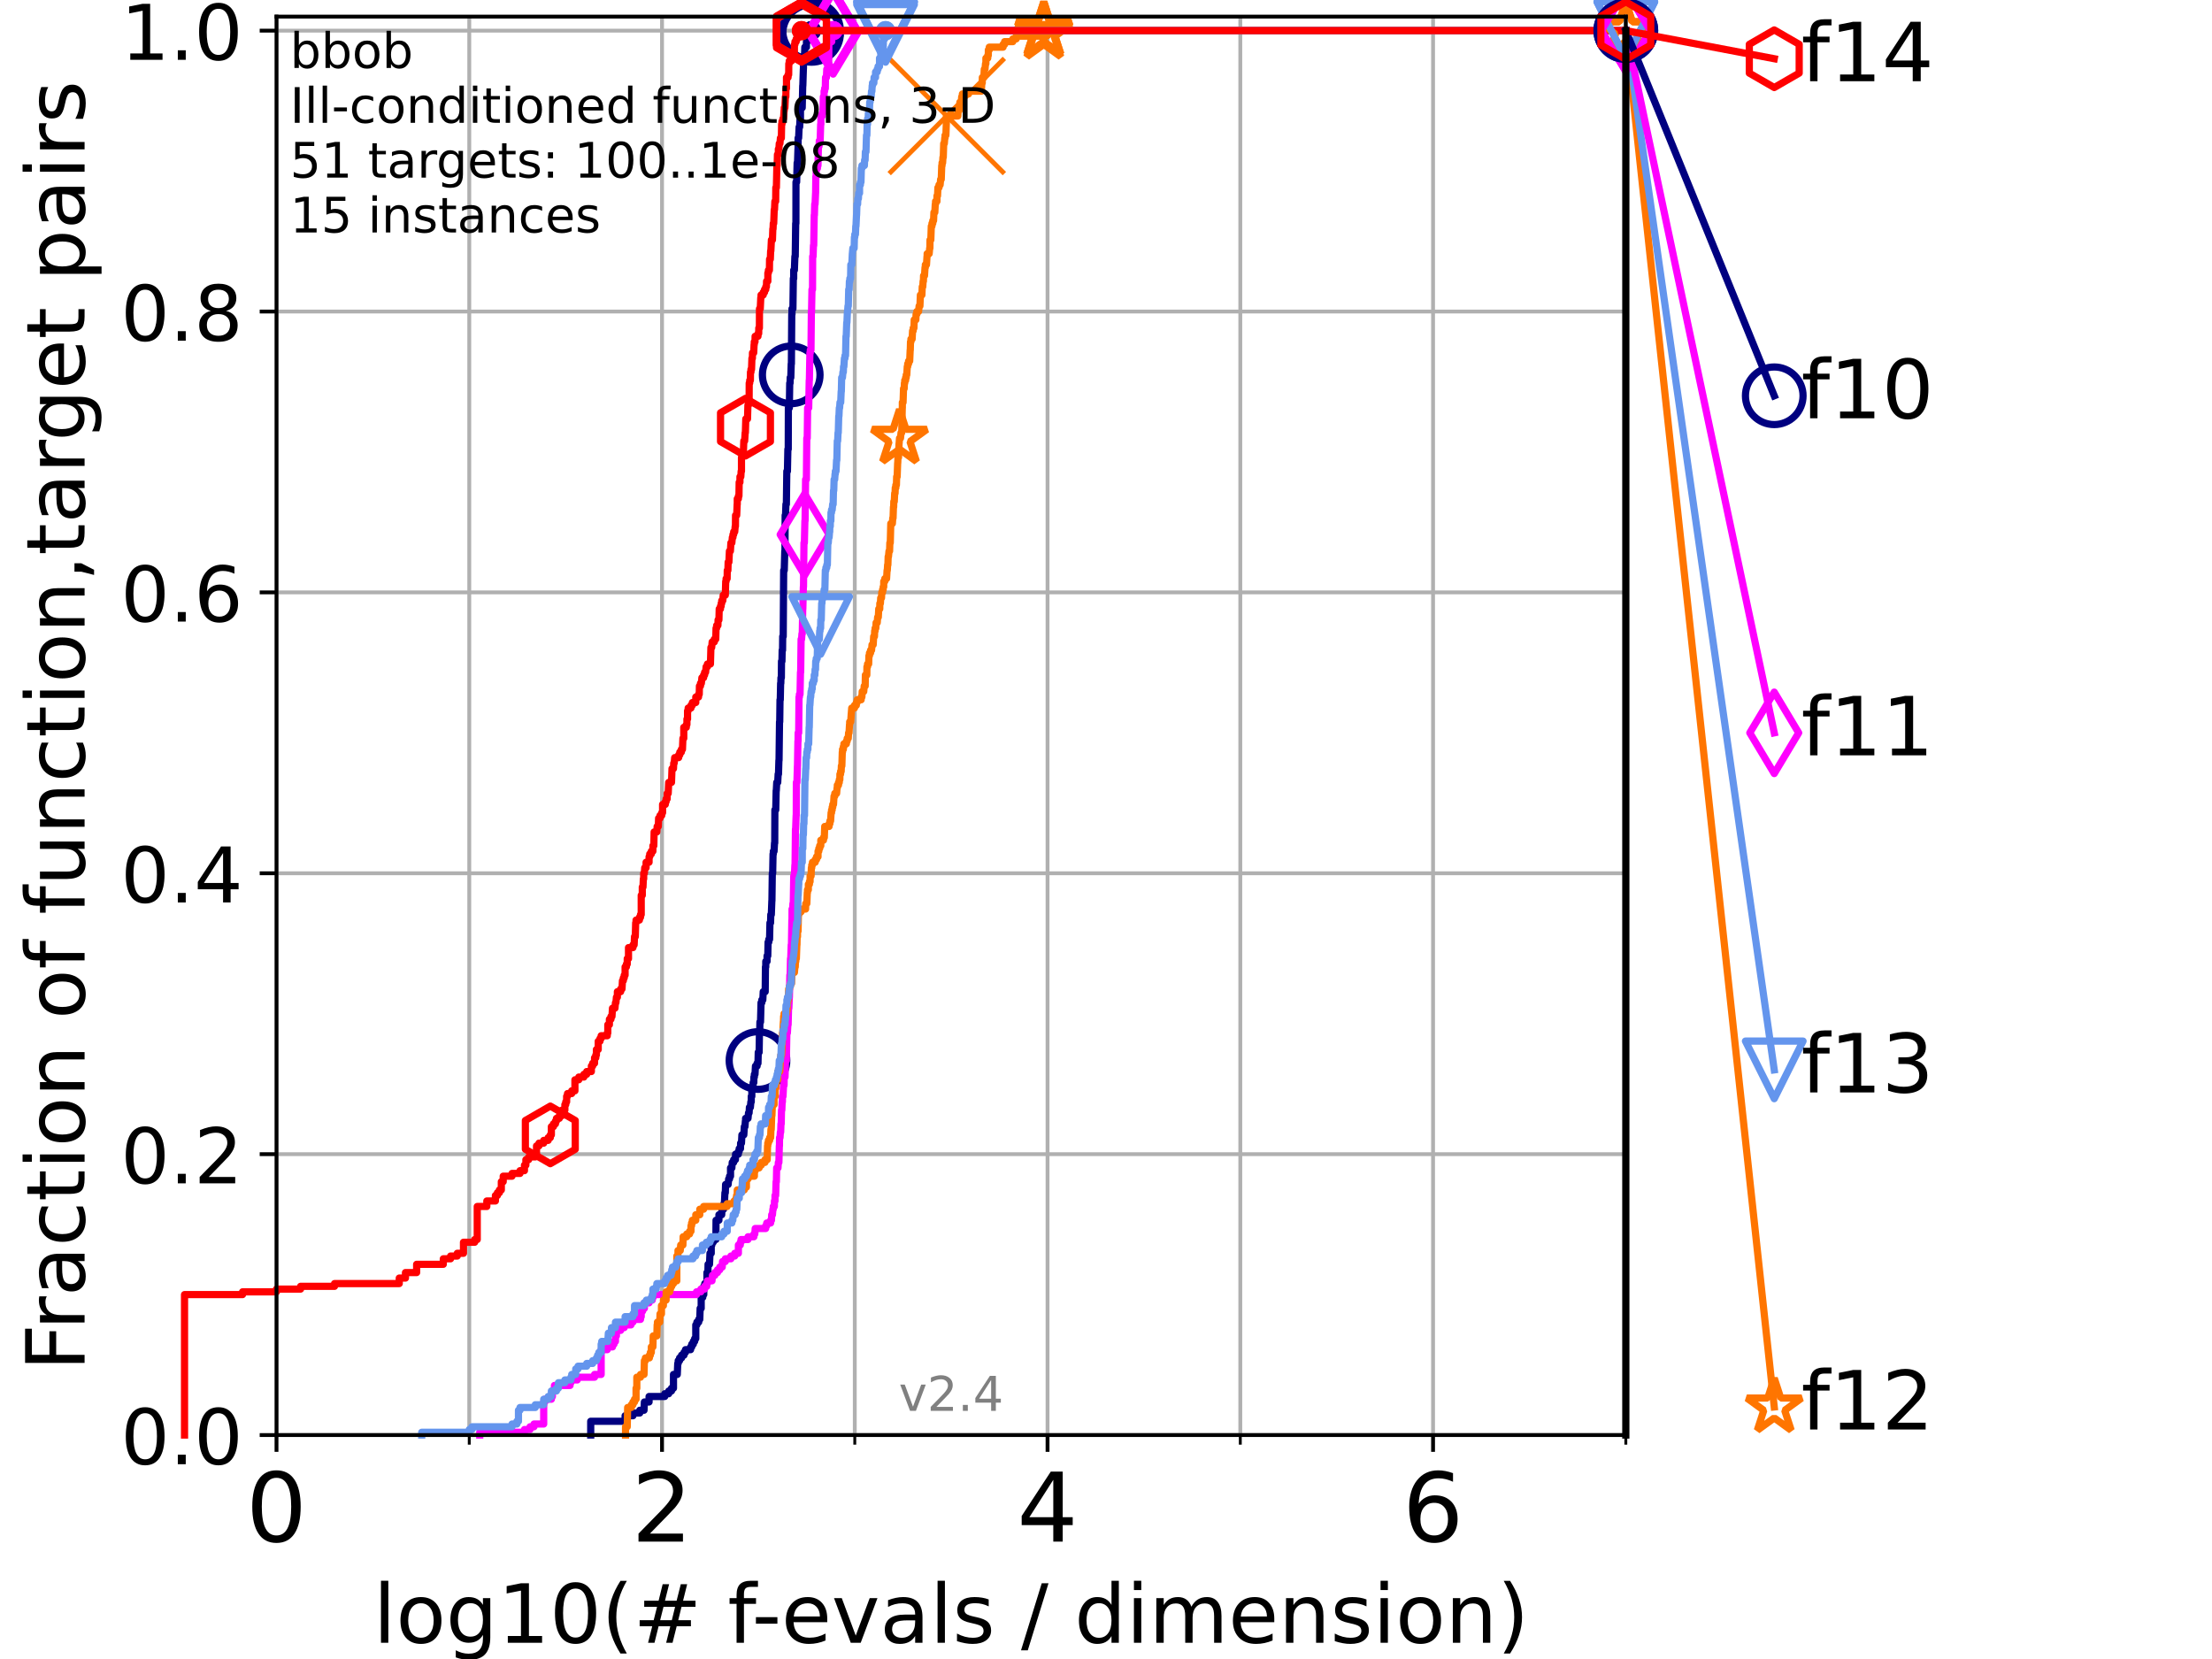 <?xml version="1.0" encoding="utf-8" standalone="no"?>
<!DOCTYPE svg PUBLIC "-//W3C//DTD SVG 1.1//EN"
  "http://www.w3.org/Graphics/SVG/1.1/DTD/svg11.dtd">
<!-- Created with matplotlib (https://matplotlib.org/) -->
<svg height="345.6pt" version="1.1" viewBox="0 0 460.8 345.6" width="460.8pt" xmlns="http://www.w3.org/2000/svg" xmlns:xlink="http://www.w3.org/1999/xlink">
 <defs>
  <style type="text/css">*{stroke-linecap:butt;stroke-linejoin:round;}</style>
 </defs>
 <g id="figure_1">
  <g id="patch_1">
   <path d="M 0 345.6 
L 460.8 345.6 
L 460.8 0 
L 0 0 
z
" style="fill:#ffffff;"/>
  </g>
  <g id="axes_1">
   <g id="patch_2">
    <path d="M 57.6 298.944 
L 338.688 298.944 
L 338.688 3.456 
L 57.6 3.456 
z
" style="fill:#ffffff;"/>
   </g>
   <g id="matplotlib.axis_1">
    <g id="xtick_1">
     <g id="line2d_1">
      <path clip-path="url(#pca9afa3676)" d="M 57.6 298.944 
L 57.6 3.456 
" style="fill:none;stroke:#b0b0b0;stroke-linecap:square;stroke-width:0.8;"/>
     </g>
     <g id="line2d_2">
      <defs>
       <path d="M 0 0 
L 0 3.5 
" id="mb82e196d6b" style="stroke:#000000;stroke-width:0.8;"/>
      </defs>
      <g>
       <use style="stroke:#000000;stroke-width:0.8;" x="57.6" xlink:href="#mb82e196d6b" y="298.944"/>
      </g>
     </g>
     <g id="text_1">
      <!-- 0 -->
      <g transform="translate(51.237 321.141)scale(0.2 -0.2)">
       <defs>
        <path d="M 31.781 66.406 
Q 24.172 66.406 20.328 58.906 
Q 16.5 51.422 16.5 36.375 
Q 16.5 21.391 20.328 13.891 
Q 24.172 6.391 31.781 6.391 
Q 39.453 6.391 43.281 13.891 
Q 47.125 21.391 47.125 36.375 
Q 47.125 51.422 43.281 58.906 
Q 39.453 66.406 31.781 66.406 
z
M 31.781 74.219 
Q 44.047 74.219 50.516 64.516 
Q 56.984 54.828 56.984 36.375 
Q 56.984 17.969 50.516 8.266 
Q 44.047 -1.422 31.781 -1.422 
Q 19.531 -1.422 13.062 8.266 
Q 6.594 17.969 6.594 36.375 
Q 6.594 54.828 13.062 64.516 
Q 19.531 74.219 31.781 74.219 
z
" id="DejaVuSans-48"/>
       </defs>
       <use xlink:href="#DejaVuSans-48"/>
      </g>
     </g>
    </g>
    <g id="xtick_2">
     <g id="line2d_3">
      <path clip-path="url(#pca9afa3676)" d="M 137.911 298.944 
L 137.911 3.456 
" style="fill:none;stroke:#b0b0b0;stroke-linecap:square;stroke-width:0.8;"/>
     </g>
     <g id="line2d_4">
      <g>
       <use style="stroke:#000000;stroke-width:0.8;" x="137.911" xlink:href="#mb82e196d6b" y="298.944"/>
      </g>
     </g>
     <g id="text_2">
      <!-- 2 -->
      <g transform="translate(131.548 321.141)scale(0.2 -0.2)">
       <defs>
        <path d="M 19.188 8.297 
L 53.609 8.297 
L 53.609 0 
L 7.328 0 
L 7.328 8.297 
Q 12.938 14.109 22.625 23.891 
Q 32.328 33.688 34.812 36.531 
Q 39.547 41.844 41.422 45.531 
Q 43.312 49.219 43.312 52.781 
Q 43.312 58.594 39.234 62.25 
Q 35.156 65.922 28.609 65.922 
Q 23.969 65.922 18.812 64.312 
Q 13.672 62.703 7.812 59.422 
L 7.812 69.391 
Q 13.766 71.781 18.938 73 
Q 24.125 74.219 28.422 74.219 
Q 39.75 74.219 46.484 68.547 
Q 53.219 62.891 53.219 53.422 
Q 53.219 48.922 51.531 44.891 
Q 49.859 40.875 45.406 35.406 
Q 44.188 33.984 37.641 27.219 
Q 31.109 20.453 19.188 8.297 
z
" id="DejaVuSans-50"/>
       </defs>
       <use xlink:href="#DejaVuSans-50"/>
      </g>
     </g>
    </g>
    <g id="xtick_3">
     <g id="line2d_5">
      <path clip-path="url(#pca9afa3676)" d="M 218.222 298.944 
L 218.222 3.456 
" style="fill:none;stroke:#b0b0b0;stroke-linecap:square;stroke-width:0.8;"/>
     </g>
     <g id="line2d_6">
      <g>
       <use style="stroke:#000000;stroke-width:0.8;" x="218.222" xlink:href="#mb82e196d6b" y="298.944"/>
      </g>
     </g>
     <g id="text_3">
      <!-- 4 -->
      <g transform="translate(211.859 321.141)scale(0.2 -0.2)">
       <defs>
        <path d="M 37.797 64.312 
L 12.891 25.391 
L 37.797 25.391 
z
M 35.203 72.906 
L 47.609 72.906 
L 47.609 25.391 
L 58.016 25.391 
L 58.016 17.188 
L 47.609 17.188 
L 47.609 0 
L 37.797 0 
L 37.797 17.188 
L 4.891 17.188 
L 4.891 26.703 
z
" id="DejaVuSans-52"/>
       </defs>
       <use xlink:href="#DejaVuSans-52"/>
      </g>
     </g>
    </g>
    <g id="xtick_4">
     <g id="line2d_7">
      <path clip-path="url(#pca9afa3676)" d="M 298.533 298.944 
L 298.533 3.456 
" style="fill:none;stroke:#b0b0b0;stroke-linecap:square;stroke-width:0.8;"/>
     </g>
     <g id="line2d_8">
      <g>
       <use style="stroke:#000000;stroke-width:0.8;" x="298.533" xlink:href="#mb82e196d6b" y="298.944"/>
      </g>
     </g>
     <g id="text_4">
      <!-- 6 -->
      <g transform="translate(292.17 321.141)scale(0.2 -0.2)">
       <defs>
        <path d="M 33.016 40.375 
Q 26.375 40.375 22.484 35.828 
Q 18.609 31.297 18.609 23.391 
Q 18.609 15.531 22.484 10.953 
Q 26.375 6.391 33.016 6.391 
Q 39.656 6.391 43.531 10.953 
Q 47.406 15.531 47.406 23.391 
Q 47.406 31.297 43.531 35.828 
Q 39.656 40.375 33.016 40.375 
z
M 52.594 71.297 
L 52.594 62.312 
Q 48.875 64.062 45.094 64.984 
Q 41.312 65.922 37.594 65.922 
Q 27.828 65.922 22.672 59.328 
Q 17.531 52.734 16.797 39.406 
Q 19.672 43.656 24.016 45.922 
Q 28.375 48.188 33.594 48.188 
Q 44.578 48.188 50.953 41.516 
Q 57.328 34.859 57.328 23.391 
Q 57.328 12.156 50.688 5.359 
Q 44.047 -1.422 33.016 -1.422 
Q 20.359 -1.422 13.672 8.266 
Q 6.984 17.969 6.984 36.375 
Q 6.984 53.656 15.188 63.938 
Q 23.391 74.219 37.203 74.219 
Q 40.922 74.219 44.703 73.484 
Q 48.484 72.75 52.594 71.297 
z
" id="DejaVuSans-54"/>
       </defs>
       <use xlink:href="#DejaVuSans-54"/>
      </g>
     </g>
    </g>
    <g id="xtick_5">
     <g id="line2d_9">
      <path clip-path="url(#pca9afa3676)" d="M 97.755 298.944 
L 97.755 3.456 
" style="fill:none;stroke:#b0b0b0;stroke-linecap:square;stroke-width:0.8;"/>
     </g>
     <g id="line2d_10">
      <defs>
       <path d="M 0 0 
L 0 2 
" id="mf07fcb508b" style="stroke:#000000;stroke-width:0.6;"/>
      </defs>
      <g>
       <use style="stroke:#000000;stroke-width:0.6;" x="97.755" xlink:href="#mf07fcb508b" y="298.944"/>
      </g>
     </g>
    </g>
    <g id="xtick_6">
     <g id="line2d_11">
      <path clip-path="url(#pca9afa3676)" d="M 178.066 298.944 
L 178.066 3.456 
" style="fill:none;stroke:#b0b0b0;stroke-linecap:square;stroke-width:0.8;"/>
     </g>
     <g id="line2d_12">
      <g>
       <use style="stroke:#000000;stroke-width:0.6;" x="178.066" xlink:href="#mf07fcb508b" y="298.944"/>
      </g>
     </g>
    </g>
    <g id="xtick_7">
     <g id="line2d_13">
      <path clip-path="url(#pca9afa3676)" d="M 258.377 298.944 
L 258.377 3.456 
" style="fill:none;stroke:#b0b0b0;stroke-linecap:square;stroke-width:0.8;"/>
     </g>
     <g id="line2d_14">
      <g>
       <use style="stroke:#000000;stroke-width:0.6;" x="258.377" xlink:href="#mf07fcb508b" y="298.944"/>
      </g>
     </g>
    </g>
    <g id="xtick_8">
     <g id="line2d_15">
      <path clip-path="url(#pca9afa3676)" d="M 338.688 298.944 
L 338.688 3.456 
" style="fill:none;stroke:#b0b0b0;stroke-linecap:square;stroke-width:0.8;"/>
     </g>
     <g id="line2d_16">
      <g>
       <use style="stroke:#000000;stroke-width:0.6;" x="338.688" xlink:href="#mf07fcb508b" y="298.944"/>
      </g>
     </g>
    </g>
    <g id="text_5">
     <!-- log10(# f-evals / dimension) -->
     <g transform="translate(77.764 342.218)scale(0.17 -0.17)">
      <defs>
       <path d="M 9.422 75.984 
L 18.406 75.984 
L 18.406 0 
L 9.422 0 
z
" id="DejaVuSans-108"/>
       <path d="M 30.609 48.391 
Q 23.391 48.391 19.188 42.75 
Q 14.984 37.109 14.984 27.297 
Q 14.984 17.484 19.156 11.844 
Q 23.344 6.203 30.609 6.203 
Q 37.797 6.203 41.984 11.859 
Q 46.188 17.531 46.188 27.297 
Q 46.188 37.016 41.984 42.703 
Q 37.797 48.391 30.609 48.391 
z
M 30.609 56 
Q 42.328 56 49.016 48.375 
Q 55.719 40.766 55.719 27.297 
Q 55.719 13.875 49.016 6.219 
Q 42.328 -1.422 30.609 -1.422 
Q 18.844 -1.422 12.172 6.219 
Q 5.516 13.875 5.516 27.297 
Q 5.516 40.766 12.172 48.375 
Q 18.844 56 30.609 56 
z
" id="DejaVuSans-111"/>
       <path d="M 45.406 27.984 
Q 45.406 37.75 41.375 43.109 
Q 37.359 48.484 30.078 48.484 
Q 22.859 48.484 18.828 43.109 
Q 14.797 37.75 14.797 27.984 
Q 14.797 18.266 18.828 12.891 
Q 22.859 7.516 30.078 7.516 
Q 37.359 7.516 41.375 12.891 
Q 45.406 18.266 45.406 27.984 
z
M 54.391 6.781 
Q 54.391 -7.172 48.188 -13.984 
Q 42 -20.797 29.203 -20.797 
Q 24.469 -20.797 20.266 -20.094 
Q 16.062 -19.391 12.109 -17.922 
L 12.109 -9.188 
Q 16.062 -11.328 19.922 -12.344 
Q 23.781 -13.375 27.781 -13.375 
Q 36.625 -13.375 41.016 -8.766 
Q 45.406 -4.156 45.406 5.172 
L 45.406 9.625 
Q 42.625 4.781 38.281 2.391 
Q 33.938 0 27.875 0 
Q 17.828 0 11.672 7.656 
Q 5.516 15.328 5.516 27.984 
Q 5.516 40.672 11.672 48.328 
Q 17.828 56 27.875 56 
Q 33.938 56 38.281 53.609 
Q 42.625 51.219 45.406 46.391 
L 45.406 54.688 
L 54.391 54.688 
z
" id="DejaVuSans-103"/>
       <path d="M 12.406 8.297 
L 28.516 8.297 
L 28.516 63.922 
L 10.984 60.406 
L 10.984 69.391 
L 28.422 72.906 
L 38.281 72.906 
L 38.281 8.297 
L 54.391 8.297 
L 54.391 0 
L 12.406 0 
z
" id="DejaVuSans-49"/>
       <path d="M 31 75.875 
Q 24.469 64.656 21.281 53.656 
Q 18.109 42.672 18.109 31.391 
Q 18.109 20.125 21.312 9.062 
Q 24.516 -2 31 -13.188 
L 23.188 -13.188 
Q 15.875 -1.703 12.234 9.375 
Q 8.594 20.453 8.594 31.391 
Q 8.594 42.281 12.203 53.312 
Q 15.828 64.359 23.188 75.875 
z
" id="DejaVuSans-40"/>
       <path d="M 51.125 44 
L 36.922 44 
L 32.812 27.688 
L 47.125 27.688 
z
M 43.797 71.781 
L 38.719 51.516 
L 52.984 51.516 
L 58.109 71.781 
L 65.922 71.781 
L 60.891 51.516 
L 76.125 51.516 
L 76.125 44 
L 58.984 44 
L 54.984 27.688 
L 70.516 27.688 
L 70.516 20.219 
L 53.078 20.219 
L 48 0 
L 40.188 0 
L 45.219 20.219 
L 30.906 20.219 
L 25.875 0 
L 18.016 0 
L 23.094 20.219 
L 7.719 20.219 
L 7.719 27.688 
L 24.906 27.688 
L 29 44 
L 13.281 44 
L 13.281 51.516 
L 30.906 51.516 
L 35.891 71.781 
z
" id="DejaVuSans-35"/>
       <path id="DejaVuSans-32"/>
       <path d="M 37.109 75.984 
L 37.109 68.5 
L 28.516 68.5 
Q 23.688 68.5 21.797 66.547 
Q 19.922 64.594 19.922 59.516 
L 19.922 54.688 
L 34.719 54.688 
L 34.719 47.703 
L 19.922 47.703 
L 19.922 0 
L 10.891 0 
L 10.891 47.703 
L 2.297 47.703 
L 2.297 54.688 
L 10.891 54.688 
L 10.891 58.5 
Q 10.891 67.625 15.141 71.797 
Q 19.391 75.984 28.609 75.984 
z
" id="DejaVuSans-102"/>
       <path d="M 4.891 31.391 
L 31.203 31.391 
L 31.203 23.391 
L 4.891 23.391 
z
" id="DejaVuSans-45"/>
       <path d="M 56.203 29.594 
L 56.203 25.203 
L 14.891 25.203 
Q 15.484 15.922 20.484 11.062 
Q 25.484 6.203 34.422 6.203 
Q 39.594 6.203 44.453 7.469 
Q 49.312 8.734 54.109 11.281 
L 54.109 2.781 
Q 49.266 0.734 44.188 -0.344 
Q 39.109 -1.422 33.891 -1.422 
Q 20.797 -1.422 13.156 6.188 
Q 5.516 13.812 5.516 26.812 
Q 5.516 40.234 12.766 48.109 
Q 20.016 56 32.328 56 
Q 43.359 56 49.781 48.891 
Q 56.203 41.797 56.203 29.594 
z
M 47.219 32.234 
Q 47.125 39.594 43.094 43.984 
Q 39.062 48.391 32.422 48.391 
Q 24.906 48.391 20.391 44.141 
Q 15.875 39.891 15.188 32.172 
z
" id="DejaVuSans-101"/>
       <path d="M 2.984 54.688 
L 12.5 54.688 
L 29.594 8.797 
L 46.688 54.688 
L 56.203 54.688 
L 35.688 0 
L 23.484 0 
z
" id="DejaVuSans-118"/>
       <path d="M 34.281 27.484 
Q 23.391 27.484 19.188 25 
Q 14.984 22.516 14.984 16.5 
Q 14.984 11.719 18.141 8.906 
Q 21.297 6.109 26.703 6.109 
Q 34.188 6.109 38.703 11.406 
Q 43.219 16.703 43.219 25.484 
L 43.219 27.484 
z
M 52.203 31.203 
L 52.203 0 
L 43.219 0 
L 43.219 8.297 
Q 40.141 3.328 35.547 0.953 
Q 30.953 -1.422 24.312 -1.422 
Q 15.922 -1.422 10.953 3.297 
Q 6 8.016 6 15.922 
Q 6 25.141 12.172 29.828 
Q 18.359 34.516 30.609 34.516 
L 43.219 34.516 
L 43.219 35.406 
Q 43.219 41.609 39.141 45 
Q 35.062 48.391 27.688 48.391 
Q 23 48.391 18.547 47.266 
Q 14.109 46.141 10.016 43.891 
L 10.016 52.203 
Q 14.938 54.109 19.578 55.047 
Q 24.219 56 28.609 56 
Q 40.484 56 46.344 49.844 
Q 52.203 43.703 52.203 31.203 
z
" id="DejaVuSans-97"/>
       <path d="M 44.281 53.078 
L 44.281 44.578 
Q 40.484 46.531 36.375 47.5 
Q 32.281 48.484 27.875 48.484 
Q 21.188 48.484 17.844 46.438 
Q 14.5 44.391 14.5 40.281 
Q 14.5 37.156 16.891 35.375 
Q 19.281 33.594 26.516 31.984 
L 29.594 31.297 
Q 39.156 29.25 43.188 25.516 
Q 47.219 21.781 47.219 15.094 
Q 47.219 7.469 41.188 3.016 
Q 35.156 -1.422 24.609 -1.422 
Q 20.219 -1.422 15.453 -0.562 
Q 10.688 0.297 5.422 2 
L 5.422 11.281 
Q 10.406 8.688 15.234 7.391 
Q 20.062 6.109 24.812 6.109 
Q 31.156 6.109 34.562 8.281 
Q 37.984 10.453 37.984 14.406 
Q 37.984 18.062 35.516 20.016 
Q 33.062 21.969 24.703 23.781 
L 21.578 24.516 
Q 13.234 26.266 9.516 29.906 
Q 5.812 33.547 5.812 39.891 
Q 5.812 47.609 11.281 51.797 
Q 16.75 56 26.812 56 
Q 31.781 56 36.172 55.266 
Q 40.578 54.547 44.281 53.078 
z
" id="DejaVuSans-115"/>
       <path d="M 25.391 72.906 
L 33.688 72.906 
L 8.297 -9.281 
L 0 -9.281 
z
" id="DejaVuSans-47"/>
       <path d="M 45.406 46.391 
L 45.406 75.984 
L 54.391 75.984 
L 54.391 0 
L 45.406 0 
L 45.406 8.203 
Q 42.578 3.328 38.25 0.953 
Q 33.938 -1.422 27.875 -1.422 
Q 17.969 -1.422 11.734 6.484 
Q 5.516 14.406 5.516 27.297 
Q 5.516 40.188 11.734 48.094 
Q 17.969 56 27.875 56 
Q 33.938 56 38.25 53.625 
Q 42.578 51.266 45.406 46.391 
z
M 14.797 27.297 
Q 14.797 17.391 18.875 11.75 
Q 22.953 6.109 30.078 6.109 
Q 37.203 6.109 41.297 11.75 
Q 45.406 17.391 45.406 27.297 
Q 45.406 37.203 41.297 42.844 
Q 37.203 48.484 30.078 48.484 
Q 22.953 48.484 18.875 42.844 
Q 14.797 37.203 14.797 27.297 
z
" id="DejaVuSans-100"/>
       <path d="M 9.422 54.688 
L 18.406 54.688 
L 18.406 0 
L 9.422 0 
z
M 9.422 75.984 
L 18.406 75.984 
L 18.406 64.594 
L 9.422 64.594 
z
" id="DejaVuSans-105"/>
       <path d="M 52 44.188 
Q 55.375 50.25 60.062 53.125 
Q 64.75 56 71.094 56 
Q 79.641 56 84.281 50.016 
Q 88.922 44.047 88.922 33.016 
L 88.922 0 
L 79.891 0 
L 79.891 32.719 
Q 79.891 40.578 77.094 44.375 
Q 74.312 48.188 68.609 48.188 
Q 61.625 48.188 57.562 43.547 
Q 53.516 38.922 53.516 30.906 
L 53.516 0 
L 44.484 0 
L 44.484 32.719 
Q 44.484 40.625 41.703 44.406 
Q 38.922 48.188 33.109 48.188 
Q 26.219 48.188 22.156 43.531 
Q 18.109 38.875 18.109 30.906 
L 18.109 0 
L 9.078 0 
L 9.078 54.688 
L 18.109 54.688 
L 18.109 46.188 
Q 21.188 51.219 25.484 53.609 
Q 29.781 56 35.688 56 
Q 41.656 56 45.828 52.969 
Q 50 49.953 52 44.188 
z
" id="DejaVuSans-109"/>
       <path d="M 54.891 33.016 
L 54.891 0 
L 45.906 0 
L 45.906 32.719 
Q 45.906 40.484 42.875 44.328 
Q 39.844 48.188 33.797 48.188 
Q 26.516 48.188 22.312 43.547 
Q 18.109 38.922 18.109 30.906 
L 18.109 0 
L 9.078 0 
L 9.078 54.688 
L 18.109 54.688 
L 18.109 46.188 
Q 21.344 51.125 25.703 53.562 
Q 30.078 56 35.797 56 
Q 45.219 56 50.047 50.172 
Q 54.891 44.344 54.891 33.016 
z
" id="DejaVuSans-110"/>
       <path d="M 8.016 75.875 
L 15.828 75.875 
Q 23.141 64.359 26.781 53.312 
Q 30.422 42.281 30.422 31.391 
Q 30.422 20.453 26.781 9.375 
Q 23.141 -1.703 15.828 -13.188 
L 8.016 -13.188 
Q 14.5 -2 17.703 9.062 
Q 20.906 20.125 20.906 31.391 
Q 20.906 42.672 17.703 53.656 
Q 14.5 64.656 8.016 75.875 
z
" id="DejaVuSans-41"/>
      </defs>
      <use xlink:href="#DejaVuSans-108"/>
      <use x="27.783" xlink:href="#DejaVuSans-111"/>
      <use x="88.965" xlink:href="#DejaVuSans-103"/>
      <use x="152.441" xlink:href="#DejaVuSans-49"/>
      <use x="216.064" xlink:href="#DejaVuSans-48"/>
      <use x="279.688" xlink:href="#DejaVuSans-40"/>
      <use x="318.701" xlink:href="#DejaVuSans-35"/>
      <use x="402.49" xlink:href="#DejaVuSans-32"/>
      <use x="434.277" xlink:href="#DejaVuSans-102"/>
      <use x="463.982" xlink:href="#DejaVuSans-45"/>
      <use x="500.066" xlink:href="#DejaVuSans-101"/>
      <use x="561.59" xlink:href="#DejaVuSans-118"/>
      <use x="620.77" xlink:href="#DejaVuSans-97"/>
      <use x="682.049" xlink:href="#DejaVuSans-108"/>
      <use x="709.832" xlink:href="#DejaVuSans-115"/>
      <use x="761.932" xlink:href="#DejaVuSans-32"/>
      <use x="793.719" xlink:href="#DejaVuSans-47"/>
      <use x="827.41" xlink:href="#DejaVuSans-32"/>
      <use x="859.197" xlink:href="#DejaVuSans-100"/>
      <use x="922.674" xlink:href="#DejaVuSans-105"/>
      <use x="950.457" xlink:href="#DejaVuSans-109"/>
      <use x="1047.869" xlink:href="#DejaVuSans-101"/>
      <use x="1109.393" xlink:href="#DejaVuSans-110"/>
      <use x="1172.771" xlink:href="#DejaVuSans-115"/>
      <use x="1224.871" xlink:href="#DejaVuSans-105"/>
      <use x="1252.654" xlink:href="#DejaVuSans-111"/>
      <use x="1313.836" xlink:href="#DejaVuSans-110"/>
      <use x="1377.215" xlink:href="#DejaVuSans-41"/>
     </g>
    </g>
   </g>
   <g id="matplotlib.axis_2">
    <g id="ytick_1">
     <g id="line2d_17">
      <path clip-path="url(#pca9afa3676)" d="M 57.6 298.944 
L 338.688 298.944 
" style="fill:none;stroke:#b0b0b0;stroke-linecap:square;stroke-width:0.8;"/>
     </g>
     <g id="line2d_18">
      <defs>
       <path d="M 0 0 
L -3.5 0 
" id="m05f4f40a1d" style="stroke:#000000;stroke-width:0.8;"/>
      </defs>
      <g>
       <use style="stroke:#000000;stroke-width:0.8;" x="57.6" xlink:href="#m05f4f40a1d" y="298.944"/>
      </g>
     </g>
     <g id="text_6">
      <!-- 0.0 -->
      <g transform="translate(25.155 305.023)scale(0.16 -0.16)">
       <defs>
        <path d="M 10.688 12.406 
L 21 12.406 
L 21 0 
L 10.688 0 
z
" id="DejaVuSans-46"/>
       </defs>
       <use xlink:href="#DejaVuSans-48"/>
       <use x="63.623" xlink:href="#DejaVuSans-46"/>
       <use x="95.41" xlink:href="#DejaVuSans-48"/>
      </g>
     </g>
    </g>
    <g id="ytick_2">
     <g id="line2d_19">
      <path clip-path="url(#pca9afa3676)" d="M 57.6 240.432 
L 338.688 240.432 
" style="fill:none;stroke:#b0b0b0;stroke-linecap:square;stroke-width:0.8;"/>
     </g>
     <g id="line2d_20">
      <g>
       <use style="stroke:#000000;stroke-width:0.8;" x="57.6" xlink:href="#m05f4f40a1d" y="240.432"/>
      </g>
     </g>
     <g id="text_7">
      <!-- 0.2 -->
      <g transform="translate(25.155 246.51)scale(0.16 -0.16)">
       <use xlink:href="#DejaVuSans-48"/>
       <use x="63.623" xlink:href="#DejaVuSans-46"/>
       <use x="95.41" xlink:href="#DejaVuSans-50"/>
      </g>
     </g>
    </g>
    <g id="ytick_3">
     <g id="line2d_21">
      <path clip-path="url(#pca9afa3676)" d="M 57.6 181.919 
L 338.688 181.919 
" style="fill:none;stroke:#b0b0b0;stroke-linecap:square;stroke-width:0.8;"/>
     </g>
     <g id="line2d_22">
      <g>
       <use style="stroke:#000000;stroke-width:0.8;" x="57.6" xlink:href="#m05f4f40a1d" y="181.919"/>
      </g>
     </g>
     <g id="text_8">
      <!-- 0.4 -->
      <g transform="translate(25.155 187.998)scale(0.16 -0.16)">
       <use xlink:href="#DejaVuSans-48"/>
       <use x="63.623" xlink:href="#DejaVuSans-46"/>
       <use x="95.41" xlink:href="#DejaVuSans-52"/>
      </g>
     </g>
    </g>
    <g id="ytick_4">
     <g id="line2d_23">
      <path clip-path="url(#pca9afa3676)" d="M 57.6 123.407 
L 338.688 123.407 
" style="fill:none;stroke:#b0b0b0;stroke-linecap:square;stroke-width:0.8;"/>
     </g>
     <g id="line2d_24">
      <g>
       <use style="stroke:#000000;stroke-width:0.8;" x="57.6" xlink:href="#m05f4f40a1d" y="123.407"/>
      </g>
     </g>
     <g id="text_9">
      <!-- 0.6 -->
      <g transform="translate(25.155 129.485)scale(0.16 -0.16)">
       <use xlink:href="#DejaVuSans-48"/>
       <use x="63.623" xlink:href="#DejaVuSans-46"/>
       <use x="95.41" xlink:href="#DejaVuSans-54"/>
      </g>
     </g>
    </g>
    <g id="ytick_5">
     <g id="line2d_25">
      <path clip-path="url(#pca9afa3676)" d="M 57.6 64.894 
L 338.688 64.894 
" style="fill:none;stroke:#b0b0b0;stroke-linecap:square;stroke-width:0.8;"/>
     </g>
     <g id="line2d_26">
      <g>
       <use style="stroke:#000000;stroke-width:0.8;" x="57.6" xlink:href="#m05f4f40a1d" y="64.894"/>
      </g>
     </g>
     <g id="text_10">
      <!-- 0.8 -->
      <g transform="translate(25.155 70.973)scale(0.16 -0.16)">
       <defs>
        <path d="M 31.781 34.625 
Q 24.75 34.625 20.719 30.859 
Q 16.703 27.094 16.703 20.516 
Q 16.703 13.922 20.719 10.156 
Q 24.75 6.391 31.781 6.391 
Q 38.812 6.391 42.859 10.172 
Q 46.922 13.969 46.922 20.516 
Q 46.922 27.094 42.891 30.859 
Q 38.875 34.625 31.781 34.625 
z
M 21.922 38.812 
Q 15.578 40.375 12.031 44.719 
Q 8.5 49.078 8.5 55.328 
Q 8.5 64.062 14.719 69.141 
Q 20.953 74.219 31.781 74.219 
Q 42.672 74.219 48.875 69.141 
Q 55.078 64.062 55.078 55.328 
Q 55.078 49.078 51.531 44.719 
Q 48 40.375 41.703 38.812 
Q 48.828 37.156 52.797 32.312 
Q 56.781 27.484 56.781 20.516 
Q 56.781 9.906 50.312 4.234 
Q 43.844 -1.422 31.781 -1.422 
Q 19.734 -1.422 13.25 4.234 
Q 6.781 9.906 6.781 20.516 
Q 6.781 27.484 10.781 32.312 
Q 14.797 37.156 21.922 38.812 
z
M 18.312 54.391 
Q 18.312 48.734 21.844 45.562 
Q 25.391 42.391 31.781 42.391 
Q 38.141 42.391 41.719 45.562 
Q 45.312 48.734 45.312 54.391 
Q 45.312 60.062 41.719 63.234 
Q 38.141 66.406 31.781 66.406 
Q 25.391 66.406 21.844 63.234 
Q 18.312 60.062 18.312 54.391 
z
" id="DejaVuSans-56"/>
       </defs>
       <use xlink:href="#DejaVuSans-48"/>
       <use x="63.623" xlink:href="#DejaVuSans-46"/>
       <use x="95.41" xlink:href="#DejaVuSans-56"/>
      </g>
     </g>
    </g>
    <g id="ytick_6">
     <g id="line2d_27">
      <path clip-path="url(#pca9afa3676)" d="M 57.6 6.382 
L 338.688 6.382 
" style="fill:none;stroke:#b0b0b0;stroke-linecap:square;stroke-width:0.8;"/>
     </g>
     <g id="line2d_28">
      <g>
       <use style="stroke:#000000;stroke-width:0.8;" x="57.6" xlink:href="#m05f4f40a1d" y="6.382"/>
      </g>
     </g>
     <g id="text_11">
      <!-- 1.0 -->
      <g transform="translate(25.155 12.46)scale(0.16 -0.16)">
       <use xlink:href="#DejaVuSans-49"/>
       <use x="63.623" xlink:href="#DejaVuSans-46"/>
       <use x="95.41" xlink:href="#DejaVuSans-48"/>
      </g>
     </g>
    </g>
    <g id="text_12">
     <!-- Fraction of function,target pairs -->
     <g transform="translate(17.62 285.585)rotate(-90)scale(0.17 -0.17)">
      <defs>
       <path d="M 9.812 72.906 
L 51.703 72.906 
L 51.703 64.594 
L 19.672 64.594 
L 19.672 43.109 
L 48.578 43.109 
L 48.578 34.812 
L 19.672 34.812 
L 19.672 0 
L 9.812 0 
z
" id="DejaVuSans-70"/>
       <path d="M 41.109 46.297 
Q 39.594 47.172 37.812 47.578 
Q 36.031 48 33.891 48 
Q 26.266 48 22.188 43.047 
Q 18.109 38.094 18.109 28.812 
L 18.109 0 
L 9.078 0 
L 9.078 54.688 
L 18.109 54.688 
L 18.109 46.188 
Q 20.953 51.172 25.484 53.578 
Q 30.031 56 36.531 56 
Q 37.453 56 38.578 55.875 
Q 39.703 55.766 41.062 55.516 
z
" id="DejaVuSans-114"/>
       <path d="M 48.781 52.594 
L 48.781 44.188 
Q 44.969 46.297 41.141 47.344 
Q 37.312 48.391 33.406 48.391 
Q 24.656 48.391 19.812 42.844 
Q 14.984 37.312 14.984 27.297 
Q 14.984 17.281 19.812 11.734 
Q 24.656 6.203 33.406 6.203 
Q 37.312 6.203 41.141 7.25 
Q 44.969 8.297 48.781 10.406 
L 48.781 2.094 
Q 45.016 0.344 40.984 -0.531 
Q 36.969 -1.422 32.422 -1.422 
Q 20.062 -1.422 12.781 6.344 
Q 5.516 14.109 5.516 27.297 
Q 5.516 40.672 12.859 48.328 
Q 20.219 56 33.016 56 
Q 37.156 56 41.109 55.141 
Q 45.062 54.297 48.781 52.594 
z
" id="DejaVuSans-99"/>
       <path d="M 18.312 70.219 
L 18.312 54.688 
L 36.812 54.688 
L 36.812 47.703 
L 18.312 47.703 
L 18.312 18.016 
Q 18.312 11.328 20.141 9.422 
Q 21.969 7.516 27.594 7.516 
L 36.812 7.516 
L 36.812 0 
L 27.594 0 
Q 17.188 0 13.234 3.875 
Q 9.281 7.766 9.281 18.016 
L 9.281 47.703 
L 2.688 47.703 
L 2.688 54.688 
L 9.281 54.688 
L 9.281 70.219 
z
" id="DejaVuSans-116"/>
       <path d="M 8.5 21.578 
L 8.5 54.688 
L 17.484 54.688 
L 17.484 21.922 
Q 17.484 14.156 20.5 10.266 
Q 23.531 6.391 29.594 6.391 
Q 36.859 6.391 41.078 11.031 
Q 45.312 15.672 45.312 23.688 
L 45.312 54.688 
L 54.297 54.688 
L 54.297 0 
L 45.312 0 
L 45.312 8.406 
Q 42.047 3.422 37.719 1 
Q 33.406 -1.422 27.688 -1.422 
Q 18.266 -1.422 13.375 4.438 
Q 8.5 10.297 8.5 21.578 
z
M 31.109 56 
z
" id="DejaVuSans-117"/>
       <path d="M 11.719 12.406 
L 22.016 12.406 
L 22.016 4 
L 14.016 -11.625 
L 7.719 -11.625 
L 11.719 4 
z
" id="DejaVuSans-44"/>
       <path d="M 18.109 8.203 
L 18.109 -20.797 
L 9.078 -20.797 
L 9.078 54.688 
L 18.109 54.688 
L 18.109 46.391 
Q 20.953 51.266 25.266 53.625 
Q 29.594 56 35.594 56 
Q 45.562 56 51.781 48.094 
Q 58.016 40.188 58.016 27.297 
Q 58.016 14.406 51.781 6.484 
Q 45.562 -1.422 35.594 -1.422 
Q 29.594 -1.422 25.266 0.953 
Q 20.953 3.328 18.109 8.203 
z
M 48.688 27.297 
Q 48.688 37.203 44.609 42.844 
Q 40.531 48.484 33.406 48.484 
Q 26.266 48.484 22.188 42.844 
Q 18.109 37.203 18.109 27.297 
Q 18.109 17.391 22.188 11.75 
Q 26.266 6.109 33.406 6.109 
Q 40.531 6.109 44.609 11.75 
Q 48.688 17.391 48.688 27.297 
z
" id="DejaVuSans-112"/>
      </defs>
      <use xlink:href="#DejaVuSans-70"/>
      <use x="50.27" xlink:href="#DejaVuSans-114"/>
      <use x="91.383" xlink:href="#DejaVuSans-97"/>
      <use x="152.662" xlink:href="#DejaVuSans-99"/>
      <use x="207.643" xlink:href="#DejaVuSans-116"/>
      <use x="246.852" xlink:href="#DejaVuSans-105"/>
      <use x="274.635" xlink:href="#DejaVuSans-111"/>
      <use x="335.816" xlink:href="#DejaVuSans-110"/>
      <use x="399.195" xlink:href="#DejaVuSans-32"/>
      <use x="430.982" xlink:href="#DejaVuSans-111"/>
      <use x="492.164" xlink:href="#DejaVuSans-102"/>
      <use x="527.369" xlink:href="#DejaVuSans-32"/>
      <use x="559.156" xlink:href="#DejaVuSans-102"/>
      <use x="594.361" xlink:href="#DejaVuSans-117"/>
      <use x="657.74" xlink:href="#DejaVuSans-110"/>
      <use x="721.119" xlink:href="#DejaVuSans-99"/>
      <use x="776.1" xlink:href="#DejaVuSans-116"/>
      <use x="815.309" xlink:href="#DejaVuSans-105"/>
      <use x="843.092" xlink:href="#DejaVuSans-111"/>
      <use x="904.273" xlink:href="#DejaVuSans-110"/>
      <use x="967.652" xlink:href="#DejaVuSans-44"/>
      <use x="999.439" xlink:href="#DejaVuSans-116"/>
      <use x="1038.648" xlink:href="#DejaVuSans-97"/>
      <use x="1099.928" xlink:href="#DejaVuSans-114"/>
      <use x="1139.291" xlink:href="#DejaVuSans-103"/>
      <use x="1202.768" xlink:href="#DejaVuSans-101"/>
      <use x="1264.291" xlink:href="#DejaVuSans-116"/>
      <use x="1303.5" xlink:href="#DejaVuSans-32"/>
      <use x="1335.287" xlink:href="#DejaVuSans-112"/>
      <use x="1398.764" xlink:href="#DejaVuSans-97"/>
      <use x="1460.043" xlink:href="#DejaVuSans-105"/>
      <use x="1487.826" xlink:href="#DejaVuSans-114"/>
      <use x="1528.939" xlink:href="#DejaVuSans-115"/>
     </g>
    </g>
   </g>
   <g id="line2d_29">
    <defs>
     <path d="M 0 1.5 
C 0.398 1.5 0.779 1.342 1.061 1.061 
C 1.342 0.779 1.5 0.398 1.5 0 
C 1.5 -0.398 1.342 -0.779 1.061 -1.061 
C 0.779 -1.342 0.398 -1.5 0 -1.5 
C -0.398 -1.5 -0.779 -1.342 -1.061 -1.061 
C -1.342 -0.779 -1.5 -0.398 -1.5 0 
C -1.5 0.398 -1.342 0.779 -1.061 1.061 
C -0.779 1.342 -0.398 1.5 0 1.5 
z
" id="mf30651f089" style="stroke:#000080;"/>
    </defs>
    <g>
     <use style="fill:#000080;stroke:#000080;" x="169.061" xlink:href="#mf30651f089" y="6.382"/>
     <use style="fill:#000080;stroke:#000080;" x="169.061" xlink:href="#mf30651f089" y="6.382"/>
    </g>
   </g>
   <g id="line2d_30">
    <path d="M 123.057 298.944 
L 123.057 296.076 
L 130.219 296.076 
L 130.219 294.928 
L 131.856 294.928 
L 131.856 294.355 
L 133.277 294.355 
L 133.277 293.781 
L 134.164 293.781 
L 134.236 292.06 
L 135.213 292.06 
L 135.213 290.913 
L 138.483 290.913 
L 138.483 290.339 
L 139.307 290.339 
L 139.307 289.766 
L 139.887 289.766 
L 139.887 289.192 
L 140.298 289.192 
L 140.298 286.324 
L 141.09 286.324 
L 141.187 284.029 
L 141.283 284.029 
L 141.283 283.455 
L 141.568 283.455 
L 141.568 282.882 
L 141.987 282.882 
L 141.987 282.308 
L 142.486 282.308 
L 142.486 281.734 
L 142.797 281.734 
L 142.797 281.161 
L 143.862 281.161 
L 143.862 280.587 
L 144.108 280.587 
L 144.108 280.013 
L 144.431 280.013 
L 144.431 279.44 
L 144.708 279.44 
L 144.708 278.866 
L 144.943 278.866 
L 144.943 275.998 
L 145.175 275.998 
L 145.175 275.424 
L 145.554 275.424 
L 145.554 274.851 
L 145.777 274.851 
L 145.851 272.556 
L 146.071 272.556 
L 146.071 270.261 
L 146.396 270.261 
L 146.396 269.688 
L 146.609 269.688 
L 146.609 267.967 
L 146.819 267.967 
L 146.819 267.393 
L 147.267 267.393 
L 147.267 265.099 
L 147.47 265.099 
L 147.503 263.378 
L 147.803 263.378 
L 147.901 261.083 
L 148.161 261.083 
L 148.161 259.362 
L 148.29 259.362 
L 148.29 258.788 
L 148.576 258.788 
L 148.576 258.215 
L 149.135 258.215 
L 149.165 254.199 
L 149.765 254.199 
L 149.765 253.052 
L 150.344 253.052 
L 150.401 251.905 
L 150.739 251.905 
L 150.794 250.757 
L 150.905 250.757 
L 151.015 248.463 
L 151.097 248.463 
L 151.152 246.742 
L 151.687 246.742 
L 151.793 245.594 
L 151.975 245.594 
L 151.975 245.021 
L 152.182 245.021 
L 152.182 243.3 
L 152.461 243.3 
L 152.537 242.152 
L 152.836 242.152 
L 152.836 241.579 
L 153.203 241.579 
L 153.227 240.432 
L 153.82 240.432 
L 153.82 239.858 
L 153.983 239.858 
L 153.983 239.284 
L 154.258 239.284 
L 154.281 238.137 
L 154.462 238.137 
L 154.552 236.416 
L 154.95 236.416 
L 155.059 234.695 
L 155.189 234.695 
L 155.275 233.548 
L 155.318 233.548 
L 155.318 232.974 
L 155.825 232.974 
L 155.929 231.827 
L 156.053 231.827 
L 156.114 230.679 
L 156.318 230.679 
L 156.418 229.532 
L 156.499 229.532 
L 156.499 228.385 
L 156.618 228.385 
L 156.618 226.664 
L 156.855 226.664 
L 156.895 225.517 
L 157.031 225.517 
L 157.05 224.369 
L 157.147 224.369 
L 157.147 223.796 
L 157.282 223.796 
L 157.377 222.075 
L 157.717 222.075 
L 157.717 221.501 
L 157.902 221.501 
L 157.958 219.206 
L 158.141 219.206 
L 158.214 214.617 
L 158.268 214.617 
L 158.304 212.896 
L 158.43 212.896 
L 158.537 208.881 
L 158.697 208.881 
L 158.697 208.307 
L 158.907 208.307 
L 158.994 206.586 
L 159.406 206.586 
L 159.457 201.423 
L 159.524 201.423 
L 159.524 200.276 
L 159.791 200.276 
L 159.791 199.129 
L 159.94 199.129 
L 160.006 196.26 
L 160.152 196.26 
L 160.152 195.687 
L 160.314 195.687 
L 160.394 192.245 
L 160.522 192.245 
L 160.569 190.524 
L 160.68 190.524 
L 160.79 187.656 
L 160.806 187.656 
L 160.884 181.919 
L 160.961 181.919 
L 161.039 177.903 
L 161.1 177.903 
L 161.1 177.33 
L 161.253 177.33 
L 161.345 175.609 
L 161.39 175.609 
L 161.42 168.725 
L 161.601 168.725 
L 161.69 164.709 
L 161.72 164.709 
L 161.809 162.989 
L 162.014 162.989 
L 162.101 161.268 
L 162.174 161.268 
L 162.26 158.399 
L 162.289 158.399 
L 162.389 150.368 
L 162.432 150.368 
L 162.489 145.779 
L 162.546 145.779 
L 162.616 142.337 
L 162.659 142.337 
L 162.687 141.19 
L 162.771 141.19 
L 162.799 137.748 
L 162.896 137.748 
L 162.938 135.453 
L 163.021 135.453 
L 163.048 132.585 
L 163.158 132.585 
L 163.253 118.817 
L 163.375 118.817 
L 163.483 114.802 
L 163.523 114.802 
L 163.563 107.344 
L 163.643 107.344 
L 163.723 105.05 
L 163.815 105.05 
L 163.907 98.166 
L 164.037 98.166 
L 164.128 93.577 
L 164.205 93.577 
L 164.231 84.972 
L 164.435 84.972 
L 164.512 79.809 
L 164.587 79.809 
L 164.612 78.662 
L 164.738 78.662 
L 164.825 75.793 
L 164.862 75.793 
L 164.936 65.468 
L 164.986 65.468 
L 164.986 64.32 
L 165.181 64.32 
L 165.266 58.01 
L 165.339 58.01 
L 165.339 56.289 
L 165.483 56.289 
L 165.59 53.421 
L 165.662 53.421 
L 165.756 46.537 
L 165.803 46.537 
L 165.815 37.932 
L 165.955 37.932 
L 166.059 33.917 
L 166.14 33.917 
L 166.232 31.049 
L 166.255 31.049 
L 166.255 28.754 
L 166.369 28.754 
L 166.471 26.459 
L 166.584 26.459 
L 166.662 24.738 
L 166.751 24.738 
L 166.751 22.444 
L 167.115 22.444 
L 167.223 17.855 
L 167.245 17.855 
L 167.353 14.413 
L 167.363 14.413 
L 167.449 11.544 
L 167.598 11.544 
L 167.662 9.824 
L 167.996 9.824 
L 167.996 8.676 
L 168.161 8.676 
L 168.161 7.529 
L 168.716 7.529 
L 168.716 6.955 
L 169.061 6.955 
L 169.061 6.382 
L 338.688 6.382 
L 338.688 6.382 
" style="fill:none;stroke:#000080;stroke-linecap:square;stroke-width:1.5;"/>
   </g>
   <g id="line2d_31">
    <defs>
     <path d="M 0 6 
C 1.591 6 3.117 5.368 4.243 4.243 
C 5.368 3.117 6 1.591 6 0 
C 6 -1.591 5.368 -3.117 4.243 -4.243 
C 3.117 -5.368 1.591 -6 0 -6 
C -1.591 -6 -3.117 -5.368 -4.243 -4.243 
C -5.368 -3.117 -6 -1.591 -6 0 
C -6 1.591 -5.368 3.117 -4.243 4.243 
C -3.117 5.368 -1.591 6 0 6 
z
" id="m879337699d" style="stroke:#000080;stroke-width:1.5;"/>
    </defs>
    <g>
     <use style="fill-opacity:0;stroke:#000080;stroke-width:1.5;" x="157.902" xlink:href="#m879337699d" y="220.927"/>
     <use style="fill-opacity:0;stroke:#000080;stroke-width:1.5;" x="164.825" xlink:href="#m879337699d" y="78.088"/>
     <use style="fill-opacity:0;stroke:#000080;stroke-width:1.5;" x="169.061" xlink:href="#m879337699d" y="6.955"/>
     <use style="fill-opacity:0;stroke:#000080;stroke-width:1.5;" x="169.061" xlink:href="#m879337699d" y="6.382"/>
     <use style="fill-opacity:0;stroke:#000080;stroke-width:1.5;" x="338.688" xlink:href="#m879337699d" y="6.382"/>
    </g>
   </g>
   <g id="line2d_32">
    <path style="fill:none;stroke:#000080;stroke-linecap:square;stroke-width:1.5;"/>
    <g/>
   </g>
   <g id="line2d_33">
    <defs>
     <path d="M 0 1.5 
C 0.398 1.5 0.779 1.342 1.061 1.061 
C 1.342 0.779 1.5 0.398 1.5 0 
C 1.5 -0.398 1.342 -0.779 1.061 -1.061 
C 0.779 -1.342 0.398 -1.5 0 -1.5 
C -0.398 -1.5 -0.779 -1.342 -1.061 -1.061 
C -1.342 -0.779 -1.5 -0.398 -1.5 0 
C -1.5 0.398 -1.342 0.779 -1.061 1.061 
C -0.779 1.342 -0.398 1.5 0 1.5 
z
" id="mf509fe498e" style="stroke:#ff00ff;"/>
    </defs>
    <g>
     <use style="fill:#ff00ff;stroke:#ff00ff;" x="173.561" xlink:href="#mf509fe498e" y="6.382"/>
     <use style="fill:#ff00ff;stroke:#ff00ff;" x="173.561" xlink:href="#mf509fe498e" y="6.382"/>
    </g>
   </g>
   <g id="line2d_34">
    <path d="M 99.938 298.944 
L 99.938 298.37 
L 109.252 298.37 
L 109.252 297.797 
L 110.415 297.797 
L 110.415 297.223 
L 111.239 297.223 
L 111.239 296.649 
L 113.264 296.649 
L 113.264 292.06 
L 113.501 292.06 
L 113.501 291.487 
L 114.86 291.487 
L 114.86 290.913 
L 115.077 290.913 
L 115.077 289.766 
L 115.502 289.766 
L 115.502 288.618 
L 118.752 288.618 
L 118.752 288.045 
L 118.925 288.045 
L 118.925 287.471 
L 120.255 287.471 
L 120.255 286.897 
L 123.856 286.897 
L 123.856 286.324 
L 125.232 286.324 
L 125.232 281.161 
L 126.507 281.161 
L 126.507 280.587 
L 127.59 280.587 
L 127.59 280.013 
L 127.903 280.013 
L 127.903 279.44 
L 128.21 279.44 
L 128.21 278.293 
L 128.411 278.293 
L 128.411 277.145 
L 129.291 277.145 
L 129.291 276.572 
L 130.037 276.572 
L 130.037 275.998 
L 131.44 275.998 
L 131.44 275.424 
L 131.856 275.424 
L 131.856 274.851 
L 133.428 274.851 
L 133.428 274.277 
L 133.578 274.277 
L 133.578 273.13 
L 133.873 273.13 
L 133.873 272.556 
L 134.236 272.556 
L 134.236 271.409 
L 135.213 271.409 
L 135.213 270.835 
L 135.879 270.835 
L 135.879 270.261 
L 136.073 270.261 
L 136.073 269.688 
L 145.098 269.688 
L 145.098 269.114 
L 145.998 269.114 
L 145.998 268.54 
L 146.784 268.54 
L 146.784 267.967 
L 147.233 267.967 
L 147.233 267.393 
L 147.369 267.393 
L 147.369 266.82 
L 148.322 266.82 
L 148.418 265.672 
L 148.92 265.672 
L 148.92 265.099 
L 149.468 265.099 
L 149.468 264.525 
L 149.941 264.525 
L 149.941 263.951 
L 150.458 263.951 
L 150.514 262.804 
L 151.097 262.804 
L 151.097 262.23 
L 152.258 262.23 
L 152.258 261.657 
L 153.057 261.657 
L 153.057 261.083 
L 153.82 261.083 
L 153.82 259.362 
L 154.213 259.362 
L 154.213 258.788 
L 154.372 258.788 
L 154.372 258.215 
L 155.825 258.215 
L 155.825 257.641 
L 157.05 257.641 
L 157.05 257.067 
L 157.243 257.067 
L 157.32 255.92 
L 159.507 255.92 
L 159.507 255.346 
L 159.725 255.346 
L 159.725 254.773 
L 160.538 254.773 
L 160.538 254.199 
L 160.712 254.199 
L 160.759 253.052 
L 160.915 253.052 
L 161.008 251.905 
L 161.085 251.905 
L 161.085 251.331 
L 161.314 251.331 
L 161.329 250.184 
L 161.45 250.184 
L 161.45 249.036 
L 161.586 249.036 
L 161.675 246.168 
L 161.735 246.168 
L 161.794 243.3 
L 162.072 243.3 
L 162.145 242.152 
L 162.26 242.152 
L 162.346 238.711 
L 162.375 238.711 
L 162.389 236.99 
L 162.489 236.99 
L 162.56 235.842 
L 162.631 235.842 
L 162.687 234.121 
L 162.743 234.121 
L 162.799 231.253 
L 162.868 231.253 
L 162.938 229.532 
L 162.993 229.532 
L 162.993 228.385 
L 163.117 228.385 
L 163.226 226.09 
L 163.335 226.09 
L 163.362 224.369 
L 163.536 224.369 
L 163.643 220.927 
L 163.815 220.927 
L 163.92 215.191 
L 164.024 215.191 
L 164.128 213.47 
L 164.18 213.47 
L 164.27 210.028 
L 164.334 210.028 
L 164.435 207.733 
L 164.448 207.733 
L 164.537 203.144 
L 164.6 203.144 
L 164.675 199.702 
L 164.725 199.702 
L 164.825 196.834 
L 164.874 196.834 
L 164.961 191.671 
L 164.986 191.671 
L 164.998 189.377 
L 165.12 189.377 
L 165.181 188.229 
L 165.254 188.229 
L 165.351 182.493 
L 165.483 182.493 
L 165.59 180.198 
L 165.626 180.198 
L 165.709 172.741 
L 165.744 172.741 
L 165.85 169.872 
L 165.873 169.872 
L 165.897 162.989 
L 166.013 162.989 
L 166.117 159.547 
L 166.129 159.547 
L 166.221 154.384 
L 166.255 154.384 
L 166.267 152.663 
L 166.381 152.663 
L 166.449 145.205 
L 166.528 145.205 
L 166.528 144.632 
L 166.662 144.632 
L 166.751 140.042 
L 166.796 140.042 
L 166.884 133.159 
L 166.983 133.159 
L 167.06 132.011 
L 167.126 132.011 
L 167.223 126.848 
L 167.245 126.848 
L 167.353 122.259 
L 167.385 122.259 
L 167.481 113.081 
L 167.566 113.081 
L 167.672 108.492 
L 167.714 108.492 
L 167.819 99.887 
L 167.986 99.887 
L 168.068 91.282 
L 168.161 91.282 
L 168.243 84.972 
L 168.466 84.972 
L 168.577 79.235 
L 168.607 79.235 
L 168.716 73.499 
L 168.796 73.499 
L 168.796 72.925 
L 168.943 72.925 
L 169.022 64.894 
L 169.061 64.894 
L 169.148 60.305 
L 169.264 60.305 
L 169.293 53.421 
L 169.379 53.421 
L 169.456 51.126 
L 169.513 51.126 
L 169.617 44.816 
L 169.655 44.816 
L 169.72 42.522 
L 169.795 42.522 
L 169.898 40.227 
L 169.907 40.227 
L 169.953 36.785 
L 170.027 36.785 
L 170.027 35.064 
L 170.283 35.064 
L 170.283 34.491 
L 170.401 34.491 
L 170.5 30.475 
L 170.625 30.475 
L 170.678 29.328 
L 170.855 29.328 
L 170.96 25.886 
L 171.004 25.886 
L 171.013 24.165 
L 171.281 24.165 
L 171.281 23.591 
L 171.426 23.591 
L 171.519 20.149 
L 171.671 20.149 
L 171.671 19.002 
L 171.788 19.002 
L 171.788 18.428 
L 171.929 18.428 
L 171.97 16.134 
L 172.159 16.134 
L 172.232 14.413 
L 172.626 14.413 
L 172.665 8.676 
L 173.265 8.676 
L 173.265 7.529 
L 173.402 7.529 
L 173.402 6.955 
L 173.561 6.955 
L 173.561 6.382 
L 338.688 6.382 
L 338.688 6.382 
" style="fill:none;stroke:#ff00ff;stroke-linecap:square;stroke-width:1.5;"/>
   </g>
   <g id="line2d_35">
    <defs>
     <path d="M -0 8.485 
L 5.091 0 
L 0 -8.485 
L -5.091 -0 
z
" id="mb6783be7b7" style="stroke:#ff00ff;stroke-linejoin:miter;stroke-width:1.5;"/>
    </defs>
    <g>
     <use style="fill-opacity:0;stroke:#ff00ff;stroke-linejoin:miter;stroke-width:1.5;" x="167.619" xlink:href="#mb6783be7b7" y="111.36"/>
     <use style="fill-opacity:0;stroke:#ff00ff;stroke-linejoin:miter;stroke-width:1.5;" x="173.561" xlink:href="#mb6783be7b7" y="6.955"/>
     <use style="fill-opacity:0;stroke:#ff00ff;stroke-linejoin:miter;stroke-width:1.5;" x="173.561" xlink:href="#mb6783be7b7" y="6.382"/>
     <use style="fill-opacity:0;stroke:#ff00ff;stroke-linejoin:miter;stroke-width:1.5;" x="173.561" xlink:href="#mb6783be7b7" y="6.382"/>
     <use style="fill-opacity:0;stroke:#ff00ff;stroke-linejoin:miter;stroke-width:1.5;" x="338.688" xlink:href="#mb6783be7b7" y="6.382"/>
    </g>
   </g>
   <g id="line2d_36">
    <path style="fill:none;stroke:#ff00ff;stroke-linecap:square;stroke-width:1.5;"/>
    <g/>
   </g>
   <g id="line2d_37">
    <defs>
     <path d="M 0 1.5 
C 0.398 1.5 0.779 1.342 1.061 1.061 
C 1.342 0.779 1.5 0.398 1.5 0 
C 1.5 -0.398 1.342 -0.779 1.061 -1.061 
C 0.779 -1.342 0.398 -1.5 0 -1.5 
C -0.398 -1.5 -0.779 -1.342 -1.061 -1.061 
C -1.342 -0.779 -1.5 -0.398 -1.5 0 
C -1.5 0.398 -1.342 0.779 -1.061 1.061 
C -0.779 1.342 -0.398 1.5 0 1.5 
z
" id="mc865fe14d9" style="stroke:#ff7500;"/>
    </defs>
    <g>
     <use style="fill:#ff7500;stroke:#ff7500;" x="217.443" xlink:href="#mc865fe14d9" y="6.382"/>
     <use style="fill:#ff7500;stroke:#ff7500;" x="217.443" xlink:href="#mc865fe14d9" y="6.382"/>
    </g>
   </g>
   <g id="line2d_38">
    <path d="M 130.309 298.944 
L 130.309 297.223 
L 130.665 297.223 
L 130.752 293.207 
L 131.524 293.207 
L 131.524 292.634 
L 131.856 292.634 
L 131.856 292.06 
L 132.182 292.06 
L 132.182 291.487 
L 132.502 291.487 
L 132.502 289.192 
L 132.66 289.192 
L 132.66 286.897 
L 133.428 286.897 
L 133.428 286.324 
L 134.164 286.324 
L 134.236 283.455 
L 134.45 283.455 
L 134.45 282.882 
L 135.281 282.882 
L 135.281 282.308 
L 135.482 282.308 
L 135.482 281.734 
L 135.682 281.734 
L 135.682 280.587 
L 136.009 280.587 
L 136.073 278.293 
L 136.832 278.293 
L 136.894 275.998 
L 136.955 275.998 
L 136.955 275.424 
L 137.439 275.424 
L 137.499 273.703 
L 137.794 273.703 
L 137.794 271.982 
L 138.199 271.982 
L 138.199 270.835 
L 138.762 270.835 
L 138.762 269.114 
L 139.52 269.114 
L 139.52 268.54 
L 139.678 268.54 
L 139.678 267.967 
L 139.939 267.967 
L 139.939 267.393 
L 140.298 267.393 
L 140.298 266.82 
L 140.993 266.82 
L 140.993 261.657 
L 141.235 261.657 
L 141.235 260.509 
L 141.709 260.509 
L 141.802 259.362 
L 142.261 259.362 
L 142.307 257.641 
L 143.058 257.641 
L 143.058 257.067 
L 143.654 257.067 
L 143.654 256.494 
L 143.944 256.494 
L 143.944 255.346 
L 144.067 255.346 
L 144.067 254.773 
L 144.23 254.773 
L 144.23 254.199 
L 144.943 254.199 
L 144.943 253.052 
L 145.777 253.052 
L 145.777 251.905 
L 146.573 251.905 
L 146.573 251.331 
L 151.475 251.331 
L 151.475 250.757 
L 152.934 250.757 
L 152.934 250.184 
L 153.323 250.184 
L 153.323 249.61 
L 153.443 249.61 
L 153.443 249.036 
L 153.585 249.036 
L 153.585 247.889 
L 155.038 247.889 
L 155.038 247.315 
L 155.489 247.315 
L 155.489 245.594 
L 155.846 245.594 
L 155.846 245.021 
L 157.147 245.021 
L 157.166 243.873 
L 157.339 243.873 
L 157.339 243.3 
L 158.141 243.3 
L 158.141 242.726 
L 158.591 242.726 
L 158.591 242.152 
L 159.355 242.152 
L 159.355 241.579 
L 159.824 241.579 
L 159.891 238.711 
L 159.94 238.711 
L 159.94 238.137 
L 160.071 238.137 
L 160.071 237.563 
L 160.33 237.563 
L 160.33 236.99 
L 160.538 236.99 
L 160.601 235.269 
L 160.664 235.269 
L 160.759 232.4 
L 160.806 232.4 
L 160.899 230.106 
L 161.253 230.106 
L 161.253 228.385 
L 161.496 228.385 
L 161.496 226.664 
L 161.645 226.664 
L 161.72 224.943 
L 162.029 224.943 
L 162.029 223.222 
L 162.446 223.222 
L 162.546 220.927 
L 162.574 220.927 
L 162.659 219.78 
L 162.827 219.78 
L 162.938 217.485 
L 162.952 217.485 
L 162.993 215.191 
L 163.076 215.191 
L 163.185 212.896 
L 163.212 212.896 
L 163.24 211.749 
L 163.335 211.749 
L 163.335 211.175 
L 163.815 211.175 
L 163.815 210.602 
L 163.946 210.602 
L 164.037 208.881 
L 164.089 208.881 
L 164.089 208.307 
L 164.205 208.307 
L 164.295 206.012 
L 164.474 206.012 
L 164.474 205.439 
L 164.663 205.439 
L 164.663 204.865 
L 164.899 204.865 
L 164.986 202.571 
L 165.495 202.571 
L 165.59 201.423 
L 165.662 201.423 
L 165.709 200.276 
L 165.78 200.276 
L 165.78 199.702 
L 165.897 199.702 
L 166.002 196.834 
L 166.025 196.834 
L 166.059 195.113 
L 166.14 195.113 
L 166.14 193.966 
L 166.255 193.966 
L 166.324 190.524 
L 166.426 190.524 
L 166.426 189.95 
L 166.873 189.95 
L 166.873 189.377 
L 167.819 189.377 
L 167.851 188.229 
L 168.079 188.229 
L 168.171 185.935 
L 168.212 185.935 
L 168.212 185.361 
L 168.395 185.361 
L 168.395 184.214 
L 168.617 184.214 
L 168.617 183.64 
L 168.756 183.64 
L 168.756 182.493 
L 168.963 182.493 
L 169.022 180.772 
L 169.1 180.772 
L 169.1 180.198 
L 169.245 180.198 
L 169.245 179.624 
L 169.823 179.624 
L 169.823 179.051 
L 170.101 179.051 
L 170.101 178.477 
L 170.41 178.477 
L 170.41 177.33 
L 170.572 177.33 
L 170.572 176.756 
L 170.758 176.756 
L 170.758 176.183 
L 170.987 176.183 
L 170.987 175.035 
L 171.545 175.035 
L 171.545 174.462 
L 171.721 174.462 
L 171.805 172.167 
L 172.713 172.167 
L 172.713 171.593 
L 172.878 171.593 
L 172.878 171.02 
L 173.026 171.02 
L 173.134 169.299 
L 173.227 169.299 
L 173.227 168.725 
L 173.357 168.725 
L 173.357 168.151 
L 173.478 168.151 
L 173.478 167.578 
L 173.636 167.578 
L 173.741 165.857 
L 173.904 165.857 
L 173.904 165.283 
L 174.283 165.283 
L 174.377 164.136 
L 174.427 164.136 
L 174.427 163.562 
L 174.676 163.562 
L 174.676 162.989 
L 174.838 162.989 
L 174.838 162.415 
L 174.956 162.415 
L 174.97 161.268 
L 175.109 161.268 
L 175.109 160.694 
L 175.232 160.694 
L 175.273 159.547 
L 175.375 159.547 
L 175.463 156.678 
L 175.51 156.678 
L 175.51 156.105 
L 175.684 156.105 
L 175.684 155.531 
L 175.797 155.531 
L 175.797 154.957 
L 176.313 154.957 
L 176.313 154.384 
L 176.485 154.384 
L 176.485 153.81 
L 176.707 153.81 
L 176.776 152.663 
L 176.869 152.663 
L 176.969 150.942 
L 177 150.942 
L 177 150.368 
L 177.221 150.368 
L 177.33 148.647 
L 177.336 148.647 
L 177.427 147.5 
L 178.008 147.5 
L 178.008 146.926 
L 178.389 146.926 
L 178.389 146.353 
L 178.559 146.353 
L 178.559 145.779 
L 179.392 145.779 
L 179.392 145.205 
L 179.548 145.205 
L 179.612 144.058 
L 179.933 144.058 
L 180.032 142.911 
L 180.234 142.911 
L 180.275 140.616 
L 180.574 140.616 
L 180.599 138.895 
L 180.725 138.895 
L 180.725 138.322 
L 180.958 138.322 
L 181.012 136.601 
L 181.124 136.601 
L 181.124 136.027 
L 181.352 136.027 
L 181.352 135.453 
L 181.563 135.453 
L 181.658 134.306 
L 181.902 134.306 
L 182 132.585 
L 182.166 132.585 
L 182.207 131.438 
L 182.299 131.438 
L 182.299 130.864 
L 182.453 130.864 
L 182.507 129.717 
L 182.744 129.717 
L 182.829 128.569 
L 182.97 128.569 
L 183.057 126.848 
L 183.27 126.848 
L 183.283 125.701 
L 183.403 125.701 
L 183.467 124.554 
L 183.637 124.554 
L 183.687 123.407 
L 183.855 123.407 
L 183.855 122.833 
L 183.98 122.833 
L 183.98 122.259 
L 184.095 122.259 
L 184.099 121.112 
L 184.32 121.112 
L 184.32 120.538 
L 184.69 120.538 
L 184.793 118.817 
L 184.84 118.817 
L 184.907 117.67 
L 184.962 117.67 
L 185.021 115.949 
L 185.087 115.949 
L 185.195 114.802 
L 185.319 114.802 
L 185.368 113.081 
L 185.46 113.081 
L 185.566 109.065 
L 185.896 109.065 
L 185.977 107.918 
L 186.043 107.918 
L 186.121 105.623 
L 186.168 105.623 
L 186.194 104.476 
L 186.295 104.476 
L 186.379 102.755 
L 186.458 102.755 
L 186.501 101.608 
L 186.619 101.608 
L 186.619 101.034 
L 186.739 101.034 
L 186.789 99.313 
L 186.891 99.313 
L 186.999 96.445 
L 187.017 96.445 
L 187.062 95.298 
L 187.176 95.298 
L 187.286 92.429 
L 187.3 92.429 
L 187.385 91.282 
L 187.591 91.282 
L 187.702 90.135 
L 187.849 90.135 
L 187.958 84.972 
L 187.974 84.972 
L 187.974 83.825 
L 188.125 83.825 
L 188.22 80.956 
L 188.356 80.956 
L 188.401 79.809 
L 188.471 79.809 
L 188.471 79.235 
L 188.659 79.235 
L 188.659 78.662 
L 188.782 78.662 
L 188.782 78.088 
L 188.898 78.088 
L 188.998 76.367 
L 189.088 76.367 
L 189.088 75.793 
L 189.269 75.793 
L 189.269 75.22 
L 189.503 75.22 
L 189.605 72.925 
L 189.629 72.925 
L 189.674 71.204 
L 189.76 71.204 
L 189.76 70.631 
L 190.014 70.631 
L 190.105 68.91 
L 190.233 68.91 
L 190.233 68.336 
L 190.391 68.336 
L 190.445 66.615 
L 190.793 66.615 
L 190.835 65.468 
L 190.989 65.468 
L 190.989 64.894 
L 191.359 64.894 
L 191.469 63.747 
L 191.638 63.747 
L 191.732 61.452 
L 192.047 61.452 
L 192.12 59.731 
L 192.229 59.731 
L 192.299 58.584 
L 192.365 58.584 
L 192.393 57.437 
L 192.592 57.437 
L 192.7 55.716 
L 192.765 55.716 
L 192.765 55.142 
L 193.006 55.142 
L 193.112 53.421 
L 193.141 53.421 
L 193.141 52.847 
L 193.562 52.847 
L 193.67 51.7 
L 193.715 51.7 
L 193.736 49.979 
L 193.906 49.979 
L 194.006 47.111 
L 194.145 47.111 
L 194.145 46.537 
L 194.313 46.537 
L 194.313 45.964 
L 194.48 45.964 
L 194.552 44.243 
L 194.741 44.243 
L 194.834 42.522 
L 194.888 42.522 
L 194.888 41.948 
L 195.184 41.948 
L 195.184 40.801 
L 195.304 40.801 
L 195.384 39.08 
L 195.61 39.08 
L 195.61 38.506 
L 195.845 38.506 
L 195.949 37.359 
L 196.08 37.359 
L 196.183 34.491 
L 196.247 34.491 
L 196.247 33.917 
L 196.363 33.917 
L 196.43 32.77 
L 196.501 32.77 
L 196.59 29.901 
L 196.722 29.901 
L 196.812 28.754 
L 196.871 28.754 
L 196.871 28.18 
L 197.048 28.18 
L 197.152 25.312 
L 197.159 25.312 
L 197.161 24.165 
L 199.546 24.165 
L 199.607 23.018 
L 199.817 23.018 
L 199.925 21.87 
L 199.958 21.87 
L 199.958 21.297 
L 200.249 21.297 
L 200.343 20.149 
L 200.481 20.149 
L 200.481 19.576 
L 201.763 19.576 
L 201.763 19.002 
L 204.426 19.002 
L 204.532 17.281 
L 204.624 17.281 
L 204.634 16.134 
L 204.949 16.134 
L 205.045 14.413 
L 205.198 14.413 
L 205.298 13.265 
L 205.381 13.265 
L 205.381 12.118 
L 205.764 12.118 
L 205.764 11.544 
L 205.88 11.544 
L 205.891 10.397 
L 206.081 10.397 
L 206.081 9.824 
L 208.958 9.824 
L 208.958 9.25 
L 209.279 9.25 
L 209.279 8.676 
L 210.989 8.676 
L 210.989 8.103 
L 211.693 8.103 
L 211.693 7.529 
L 217.351 7.529 
L 217.443 6.382 
L 338.688 6.382 
L 338.688 6.382 
" style="fill:none;stroke:#ff7500;stroke-linecap:square;stroke-width:1.5;"/>
   </g>
   <g id="line2d_39">
    <defs>
     <path d="M 0 -6 
L -1.347 -1.854 
L -5.706 -1.854 
L -2.18 0.708 
L -3.527 4.854 
L -0 2.292 
L 3.527 4.854 
L 2.18 0.708 
L 5.706 -1.854 
L 1.347 -1.854 
z
" id="m0b9553332d" style="stroke:#ff7500;stroke-linejoin:bevel;stroke-width:1.5;"/>
    </defs>
    <g>
     <use style="fill-opacity:0;stroke:#ff7500;stroke-linejoin:bevel;stroke-width:1.5;" x="187.385" xlink:href="#m0b9553332d" y="91.282"/>
     <use style="fill-opacity:0;stroke:#ff7500;stroke-linejoin:bevel;stroke-width:1.5;" x="217.443" xlink:href="#m0b9553332d" y="6.955"/>
     <use style="fill-opacity:0;stroke:#ff7500;stroke-linejoin:bevel;stroke-width:1.5;" x="217.443" xlink:href="#m0b9553332d" y="6.382"/>
     <use style="fill-opacity:0;stroke:#ff7500;stroke-linejoin:bevel;stroke-width:1.5;" x="217.443" xlink:href="#m0b9553332d" y="6.382"/>
     <use style="fill-opacity:0;stroke:#ff7500;stroke-linejoin:bevel;stroke-width:1.5;" x="338.688" xlink:href="#m0b9553332d" y="6.382"/>
    </g>
   </g>
   <g id="line2d_40">
    <path style="fill:none;stroke:#ff7500;stroke-linecap:square;stroke-width:1.5;"/>
    <g/>
   </g>
   <g id="line2d_41">
    <path clip-path="url(#pca9afa3676)" d="M 197.231 24.165 
" style="fill:none;stroke:#ff7500;stroke-linecap:square;stroke-width:1.5;"/>
    <defs>
     <path d="M -12 12 
L 12 -12 
M -12 -12 
L 12 12 
" id="me8a3701aca" style="stroke:#ff7500;"/>
    </defs>
    <g clip-path="url(#pca9afa3676)">
     <use style="fill:#ff7500;stroke:#ff7500;" x="197.231" xlink:href="#me8a3701aca" y="24.165"/>
    </g>
   </g>
   <g id="line2d_42">
    <defs>
     <path d="M 0 1.5 
C 0.398 1.5 0.779 1.342 1.061 1.061 
C 1.342 0.779 1.5 0.398 1.5 0 
C 1.5 -0.398 1.342 -0.779 1.061 -1.061 
C 0.779 -1.342 0.398 -1.5 0 -1.5 
C -0.398 -1.5 -0.779 -1.342 -1.061 -1.061 
C -1.342 -0.779 -1.5 -0.398 -1.5 0 
C -1.5 0.398 -1.342 0.779 -1.061 1.061 
C -0.779 1.342 -0.398 1.5 0 1.5 
z
" id="m375428ea89" style="stroke:#6495ed;"/>
    </defs>
    <g>
     <use style="fill:#6495ed;stroke:#6495ed;" x="184.478" xlink:href="#m375428ea89" y="6.382"/>
     <use style="fill:#6495ed;stroke:#6495ed;" x="184.478" xlink:href="#m375428ea89" y="6.382"/>
    </g>
   </g>
   <g id="line2d_43">
    <path d="M 87.85 298.944 
L 87.85 298.37 
L 97.755 298.37 
L 97.755 297.797 
L 98.327 297.797 
L 98.327 297.223 
L 106.664 297.223 
L 106.664 296.649 
L 107.68 296.649 
L 107.68 296.076 
L 108.006 296.076 
L 108.006 293.781 
L 108.326 293.781 
L 108.326 293.207 
L 111.506 293.207 
L 111.506 292.634 
L 113.264 292.634 
L 113.264 291.487 
L 114.194 291.487 
L 114.194 290.913 
L 114.86 290.913 
L 114.86 289.766 
L 115.918 289.766 
L 115.918 289.192 
L 116.323 289.192 
L 116.323 288.045 
L 117.673 288.045 
L 117.673 287.471 
L 118.925 287.471 
L 118.925 286.897 
L 119.097 286.897 
L 119.097 286.324 
L 119.932 286.324 
L 119.932 285.176 
L 120.414 285.176 
L 120.414 284.603 
L 122.22 284.603 
L 122.22 284.029 
L 123.461 284.029 
L 123.461 283.455 
L 124.242 283.455 
L 124.242 282.882 
L 124.495 282.882 
L 124.495 282.308 
L 124.744 282.308 
L 124.744 281.734 
L 125.232 281.734 
L 125.232 280.013 
L 125.352 280.013 
L 125.352 279.44 
L 126.618 279.44 
L 126.729 277.719 
L 127.379 277.719 
L 127.379 276.572 
L 128.21 276.572 
L 128.21 275.424 
L 130.219 275.424 
L 130.219 274.277 
L 131.856 274.277 
L 131.856 273.703 
L 132.182 273.703 
L 132.182 271.982 
L 134.164 271.982 
L 134.164 271.409 
L 134.661 271.409 
L 134.661 270.835 
L 135.682 270.835 
L 135.682 270.261 
L 135.879 270.261 
L 135.879 269.688 
L 136.009 269.688 
L 136.009 268.54 
L 136.708 268.54 
L 136.708 267.967 
L 136.832 267.967 
L 136.832 267.393 
L 138.483 267.393 
L 138.483 266.82 
L 138.762 266.82 
L 138.762 266.246 
L 139.091 266.246 
L 139.091 265.672 
L 139.783 265.672 
L 139.783 265.099 
L 139.939 265.099 
L 139.939 264.525 
L 140.094 264.525 
L 140.094 263.951 
L 140.797 263.951 
L 140.797 263.378 
L 140.993 263.378 
L 140.993 262.804 
L 141.283 262.804 
L 141.283 262.23 
L 144.351 262.23 
L 144.351 261.657 
L 144.904 261.657 
L 144.904 261.083 
L 145.175 261.083 
L 145.175 260.509 
L 146.324 260.509 
L 146.324 259.362 
L 147.13 259.362 
L 147.13 258.788 
L 147.901 258.788 
L 147.901 258.215 
L 148.161 258.215 
L 148.161 257.641 
L 150.344 257.641 
L 150.344 257.067 
L 150.822 257.067 
L 150.822 256.494 
L 151.502 256.494 
L 151.502 254.773 
L 152.461 254.773 
L 152.461 254.199 
L 152.662 254.199 
L 152.737 253.052 
L 153.154 253.052 
L 153.154 252.478 
L 153.347 252.478 
L 153.347 251.905 
L 153.49 251.905 
L 153.585 249.61 
L 154.006 249.61 
L 154.006 248.463 
L 154.485 248.463 
L 154.507 247.315 
L 154.597 247.315 
L 154.663 245.594 
L 155.124 245.594 
L 155.124 245.021 
L 155.531 245.021 
L 155.531 244.447 
L 155.721 244.447 
L 155.721 243.873 
L 156.053 243.873 
L 156.053 243.3 
L 156.175 243.3 
L 156.175 242.726 
L 156.855 242.726 
L 156.855 241.579 
L 157.166 241.579 
L 157.263 240.432 
L 157.642 240.432 
L 157.642 239.858 
L 157.865 239.858 
L 157.976 236.99 
L 158.195 236.99 
L 158.195 236.416 
L 158.322 236.416 
L 158.394 234.695 
L 158.537 234.695 
L 158.537 234.121 
L 159.44 234.121 
L 159.49 232.4 
L 160.071 232.4 
L 160.103 230.679 
L 160.33 230.679 
L 160.33 230.106 
L 160.601 230.106 
L 160.68 228.385 
L 160.852 228.385 
L 160.915 226.09 
L 161.329 226.09 
L 161.329 225.517 
L 161.526 225.517 
L 161.526 224.943 
L 161.749 224.943 
L 161.749 224.369 
L 161.882 224.369 
L 161.882 223.796 
L 162.014 223.796 
L 162.014 223.222 
L 162.145 223.222 
L 162.145 222.648 
L 162.26 222.648 
L 162.332 220.927 
L 162.56 220.927 
L 162.645 219.78 
L 162.687 219.78 
L 162.771 217.485 
L 162.868 217.485 
L 162.938 216.338 
L 163.076 216.338 
L 163.103 214.617 
L 163.348 214.617 
L 163.348 213.47 
L 163.536 213.47 
L 163.55 212.323 
L 163.656 212.323 
L 163.736 209.454 
L 163.92 209.454 
L 163.92 208.307 
L 164.037 208.307 
L 164.037 207.733 
L 164.27 207.733 
L 164.321 206.586 
L 164.41 206.586 
L 164.448 205.439 
L 164.65 205.439 
L 164.65 204.865 
L 164.825 204.865 
L 164.899 202.571 
L 164.936 202.571 
L 165.01 200.276 
L 165.194 200.276 
L 165.242 199.129 
L 165.327 199.129 
L 165.435 197.981 
L 165.447 197.981 
L 165.531 196.26 
L 165.59 196.26 
L 165.662 195.113 
L 165.744 195.113 
L 165.815 193.392 
L 165.873 193.392 
L 165.955 192.245 
L 166.14 192.245 
L 166.232 186.508 
L 166.278 186.508 
L 166.381 184.214 
L 166.403 184.214 
L 166.403 183.066 
L 166.584 183.066 
L 166.584 182.493 
L 166.763 182.493 
L 166.763 181.919 
L 166.884 181.919 
L 166.962 179.624 
L 167.126 179.624 
L 167.136 176.756 
L 167.245 176.756 
L 167.288 173.888 
L 167.363 173.888 
L 167.417 171.593 
L 167.481 171.593 
L 167.502 169.872 
L 167.598 169.872 
L 167.683 162.415 
L 167.756 162.415 
L 167.851 160.12 
L 167.882 160.12 
L 167.934 157.826 
L 168.038 157.826 
L 168.068 156.678 
L 168.171 156.678 
L 168.171 156.105 
L 168.304 156.105 
L 168.304 154.957 
L 168.466 154.957 
L 168.557 151.516 
L 168.587 151.516 
L 168.677 146.926 
L 168.716 146.926 
L 168.825 145.205 
L 168.884 145.205 
L 168.963 144.058 
L 169.09 144.058 
L 169.09 143.484 
L 169.206 143.484 
L 169.206 142.337 
L 169.427 142.337 
L 169.427 141.763 
L 169.617 141.763 
L 169.617 140.616 
L 169.758 140.616 
L 169.795 139.469 
L 169.888 139.469 
L 169.925 137.748 
L 170.036 137.748 
L 170.036 137.174 
L 170.238 137.174 
L 170.347 133.159 
L 170.687 133.159 
L 170.758 131.438 
L 170.829 131.438 
L 170.829 130.864 
L 170.952 130.864 
L 170.978 129.143 
L 171.082 129.143 
L 171.169 125.701 
L 171.221 125.701 
L 171.289 124.554 
L 171.511 124.554 
L 171.511 123.98 
L 171.662 123.98 
L 171.679 122.833 
L 171.838 122.833 
L 171.929 118.817 
L 172.053 118.817 
L 172.053 118.244 
L 172.232 118.244 
L 172.232 117.67 
L 172.354 117.67 
L 172.45 113.081 
L 172.546 113.081 
L 172.626 111.934 
L 172.729 111.934 
L 172.8 110.786 
L 172.847 110.786 
L 172.862 109.639 
L 172.964 109.639 
L 172.979 108.492 
L 173.088 108.492 
L 173.111 106.771 
L 173.219 106.771 
L 173.219 106.197 
L 173.364 106.197 
L 173.455 105.05 
L 173.561 105.05 
L 173.629 102.181 
L 173.689 102.181 
L 173.756 99.887 
L 173.882 99.887 
L 173.955 98.74 
L 174.014 98.74 
L 174.014 98.166 
L 174.16 98.166 
L 174.269 95.871 
L 174.327 95.871 
L 174.42 91.856 
L 174.499 91.856 
L 174.577 90.135 
L 174.627 90.135 
L 174.726 86.693 
L 174.768 86.693 
L 174.845 84.972 
L 174.908 84.972 
L 174.984 83.825 
L 175.136 83.825 
L 175.232 81.53 
L 175.266 81.53 
L 175.334 78.662 
L 175.497 78.662 
L 175.598 77.514 
L 175.684 77.514 
L 175.718 76.367 
L 175.797 76.367 
L 175.903 74.646 
L 176.021 74.646 
L 176.021 74.073 
L 176.145 74.073 
L 176.229 70.057 
L 176.287 70.057 
L 176.39 67.189 
L 176.434 67.189 
L 176.53 64.894 
L 176.568 64.894 
L 176.65 63.747 
L 176.719 63.747 
L 176.801 60.305 
L 176.894 60.305 
L 176.944 58.584 
L 177.037 58.584 
L 177.037 58.01 
L 177.19 58.01 
L 177.239 55.142 
L 177.445 55.142 
L 177.553 52.847 
L 177.559 52.847 
L 177.66 51.7 
L 177.938 51.7 
L 177.991 49.406 
L 178.066 49.406 
L 178.066 48.832 
L 178.205 48.832 
L 178.274 47.111 
L 178.32 47.111 
L 178.429 44.816 
L 178.446 44.816 
L 178.52 42.522 
L 178.661 42.522 
L 178.7 41.374 
L 178.823 41.374 
L 178.884 40.227 
L 179.061 40.227 
L 179.061 38.506 
L 179.241 38.506 
L 179.241 37.932 
L 179.36 37.932 
L 179.435 35.064 
L 179.553 35.064 
L 179.553 34.491 
L 180.069 34.491 
L 180.11 33.343 
L 180.218 33.343 
L 180.27 31.622 
L 180.402 31.622 
L 180.504 28.18 
L 180.589 28.18 
L 180.64 25.886 
L 180.73 25.886 
L 180.73 24.738 
L 180.859 24.738 
L 180.894 23.591 
L 181.115 23.591 
L 181.173 21.297 
L 181.251 21.297 
L 181.347 20.149 
L 181.482 20.149 
L 181.553 19.002 
L 181.634 19.002 
L 181.691 17.855 
L 181.757 17.855 
L 181.757 17.281 
L 182.041 17.281 
L 182.083 16.134 
L 182.39 16.134 
L 182.39 14.986 
L 182.735 14.986 
L 182.735 14.413 
L 182.917 14.413 
L 182.917 13.839 
L 183.218 13.839 
L 183.218 12.118 
L 183.463 12.118 
L 183.51 10.971 
L 183.746 10.971 
L 183.746 10.397 
L 183.988 10.397 
L 184.038 8.103 
L 184.304 8.103 
L 184.304 6.955 
L 184.478 6.955 
L 184.478 6.382 
L 338.688 6.382 
L 338.688 6.382 
" style="fill:none;stroke:#6495ed;stroke-linecap:square;stroke-width:1.5;"/>
   </g>
   <g id="line2d_44">
    <defs>
     <path d="M -0 6 
L 6 -6 
L -6 -6 
z
" id="mb72e15fa14" style="stroke:#6495ed;stroke-linejoin:miter;stroke-width:1.5;"/>
    </defs>
    <g>
     <use style="fill-opacity:0;stroke:#6495ed;stroke-linejoin:miter;stroke-width:1.5;" x="170.952" xlink:href="#mb72e15fa14" y="130.29"/>
     <use style="fill-opacity:0;stroke:#6495ed;stroke-linejoin:miter;stroke-width:1.5;" x="184.478" xlink:href="#mb72e15fa14" y="6.955"/>
     <use style="fill-opacity:0;stroke:#6495ed;stroke-linejoin:miter;stroke-width:1.5;" x="184.478" xlink:href="#mb72e15fa14" y="6.382"/>
     <use style="fill-opacity:0;stroke:#6495ed;stroke-linejoin:miter;stroke-width:1.5;" x="184.478" xlink:href="#mb72e15fa14" y="6.382"/>
     <use style="fill-opacity:0;stroke:#6495ed;stroke-linejoin:miter;stroke-width:1.5;" x="338.688" xlink:href="#mb72e15fa14" y="6.382"/>
    </g>
   </g>
   <g id="line2d_45">
    <path style="fill:none;stroke:#6495ed;stroke-linecap:square;stroke-width:1.5;"/>
    <g/>
   </g>
   <g id="line2d_46">
    <defs>
     <path d="M 0 1.5 
C 0.398 1.5 0.779 1.342 1.061 1.061 
C 1.342 0.779 1.5 0.398 1.5 0 
C 1.5 -0.398 1.342 -0.779 1.061 -1.061 
C 0.779 -1.342 0.398 -1.5 0 -1.5 
C -0.398 -1.5 -0.779 -1.342 -1.061 -1.061 
C -1.342 -0.779 -1.5 -0.398 -1.5 0 
C -1.5 0.398 -1.342 0.779 -1.061 1.061 
C -0.779 1.342 -0.398 1.5 0 1.5 
z
" id="mcade7a6788" style="stroke:#ff0000;"/>
    </defs>
    <g>
     <use style="fill:#ff0000;stroke:#ff0000;" x="166.962" xlink:href="#mcade7a6788" y="6.382"/>
     <use style="fill:#ff0000;stroke:#ff0000;" x="166.962" xlink:href="#mcade7a6788" y="6.382"/>
    </g>
   </g>
   <g id="line2d_47">
    <path d="M 38.441 298.944 
L 38.441 269.688 
L 50.529 269.688 
L 50.529 269.114 
L 57.6 269.114 
L 57.6 268.54 
L 62.617 268.54 
L 62.617 267.967 
L 69.688 267.967 
L 69.688 267.393 
L 83.172 267.393 
L 83.172 266.246 
L 84.464 266.246 
L 84.464 265.099 
L 86.793 265.099 
L 86.793 263.378 
L 92.347 263.378 
L 92.347 262.23 
L 93.864 262.23 
L 93.864 261.657 
L 95.26 261.657 
L 95.26 261.083 
L 96.552 261.083 
L 96.552 258.788 
L 98.881 258.788 
L 98.881 258.215 
L 99.418 258.215 
L 99.418 251.331 
L 101.413 251.331 
L 101.413 250.184 
L 103.203 250.184 
L 103.203 249.036 
L 103.623 249.036 
L 103.623 248.463 
L 104.034 248.463 
L 104.034 247.889 
L 104.435 247.889 
L 104.435 246.168 
L 104.826 246.168 
L 104.826 245.021 
L 106.664 245.021 
L 106.664 244.447 
L 108.326 244.447 
L 108.326 243.873 
L 109.252 243.873 
L 109.252 242.726 
L 109.55 242.726 
L 109.55 241.579 
L 110.132 241.579 
L 110.132 241.005 
L 111.506 241.005 
L 111.506 240.432 
L 111.768 240.432 
L 111.768 238.711 
L 112.281 238.711 
L 112.281 238.137 
L 113.264 238.137 
L 113.264 237.563 
L 114.194 237.563 
L 114.194 236.99 
L 114.641 236.99 
L 114.641 236.416 
L 114.86 236.416 
L 114.86 234.695 
L 115.291 234.695 
L 115.291 234.121 
L 115.711 234.121 
L 115.711 233.548 
L 115.918 233.548 
L 115.918 232.974 
L 116.523 232.974 
L 116.523 232.4 
L 117.107 232.4 
L 117.107 231.253 
L 117.673 231.253 
L 117.673 230.106 
L 117.857 230.106 
L 117.857 229.532 
L 118.04 229.532 
L 118.04 228.385 
L 118.221 228.385 
L 118.221 227.811 
L 119.097 227.811 
L 119.097 227.238 
L 119.768 227.238 
L 119.768 224.943 
L 120.572 224.943 
L 120.572 224.369 
L 121.638 224.369 
L 121.638 223.796 
L 122.22 223.796 
L 122.22 223.222 
L 123.193 223.222 
L 123.193 222.075 
L 123.461 222.075 
L 123.461 221.501 
L 123.856 221.501 
L 123.856 220.354 
L 124.114 220.354 
L 124.114 219.78 
L 124.242 219.78 
L 124.242 218.633 
L 124.62 218.633 
L 124.62 216.912 
L 124.989 216.912 
L 124.989 216.338 
L 125.232 216.338 
L 125.232 215.765 
L 126.507 215.765 
L 126.507 215.191 
L 126.618 215.191 
L 126.618 213.47 
L 126.948 213.47 
L 126.948 212.323 
L 127.272 212.323 
L 127.272 211.749 
L 127.485 211.749 
L 127.59 210.028 
L 128.108 210.028 
L 128.21 208.881 
L 128.311 208.881 
L 128.411 207.733 
L 128.611 207.733 
L 128.611 206.586 
L 129.291 206.586 
L 129.291 206.012 
L 129.574 206.012 
L 129.668 204.291 
L 129.853 204.291 
L 129.853 203.718 
L 130.037 203.718 
L 130.037 203.144 
L 130.219 203.144 
L 130.219 201.423 
L 130.488 201.423 
L 130.488 200.85 
L 130.665 200.85 
L 130.665 199.702 
L 130.927 199.702 
L 130.927 197.408 
L 131.856 197.408 
L 131.856 196.834 
L 132.101 196.834 
L 132.182 195.113 
L 132.343 195.113 
L 132.423 192.245 
L 132.502 192.245 
L 132.502 191.671 
L 133.201 191.671 
L 133.201 191.097 
L 133.428 191.097 
L 133.428 190.524 
L 133.578 190.524 
L 133.578 186.508 
L 133.8 186.508 
L 133.8 184.787 
L 133.947 184.787 
L 134.019 183.066 
L 134.092 183.066 
L 134.092 181.919 
L 134.236 181.919 
L 134.308 180.772 
L 134.591 180.772 
L 134.591 179.624 
L 135.213 179.624 
L 135.213 178.477 
L 135.348 178.477 
L 135.348 177.903 
L 135.682 177.903 
L 135.682 177.33 
L 136.009 177.33 
L 136.009 176.183 
L 136.202 176.183 
L 136.266 173.314 
L 136.832 173.314 
L 136.894 172.167 
L 137.138 172.167 
L 137.199 170.446 
L 137.499 170.446 
L 137.499 169.872 
L 137.853 169.872 
L 137.853 169.299 
L 138.027 169.299 
L 138.027 167.578 
L 138.595 167.578 
L 138.595 167.004 
L 138.762 167.004 
L 138.762 166.43 
L 138.982 166.43 
L 138.982 165.283 
L 139.199 165.283 
L 139.307 162.989 
L 139.887 162.989 
L 139.991 160.12 
L 140.298 160.12 
L 140.348 158.973 
L 140.449 158.973 
L 140.549 157.826 
L 141.379 157.826 
L 141.379 157.252 
L 141.615 157.252 
L 141.615 156.678 
L 141.941 156.678 
L 141.941 156.105 
L 142.17 156.105 
L 142.261 153.81 
L 142.442 153.81 
L 142.442 151.516 
L 142.971 151.516 
L 142.971 150.942 
L 143.101 150.942 
L 143.101 149.795 
L 143.23 149.795 
L 143.23 148.074 
L 143.358 148.074 
L 143.358 147.5 
L 143.944 147.5 
L 143.944 146.926 
L 144.23 146.926 
L 144.23 146.353 
L 144.943 146.353 
L 144.943 145.205 
L 145.516 145.205 
L 145.516 144.632 
L 145.666 144.632 
L 145.703 142.911 
L 145.925 142.911 
L 145.925 142.337 
L 146.107 142.337 
L 146.216 141.19 
L 146.573 141.19 
L 146.573 140.616 
L 146.784 140.616 
L 146.784 140.042 
L 146.993 140.042 
L 147.096 138.895 
L 147.369 138.895 
L 147.369 138.322 
L 147.999 138.322 
L 148.097 134.88 
L 148.258 134.88 
L 148.354 133.732 
L 148.796 133.732 
L 148.796 133.159 
L 149.104 133.159 
L 149.165 130.864 
L 149.287 130.864 
L 149.287 130.29 
L 149.557 130.29 
L 149.587 129.143 
L 149.765 129.143 
L 149.824 126.848 
L 150.086 126.848 
L 150.086 126.275 
L 150.23 126.275 
L 150.23 125.701 
L 150.344 125.701 
L 150.344 125.128 
L 150.571 125.128 
L 150.655 123.98 
L 151.097 123.98 
L 151.179 121.112 
L 151.26 121.112 
L 151.26 120.538 
L 151.475 120.538 
L 151.502 118.817 
L 151.635 118.817 
L 151.687 117.096 
L 151.845 117.096 
L 151.949 114.802 
L 152.156 114.802 
L 152.258 113.081 
L 152.461 113.081 
L 152.562 111.934 
L 152.687 111.934 
L 152.687 111.36 
L 152.836 111.36 
L 152.836 110.786 
L 153.057 110.786 
L 153.154 109.639 
L 153.203 109.639 
L 153.227 107.344 
L 153.467 107.344 
L 153.562 105.05 
L 153.585 105.05 
L 153.585 103.902 
L 153.82 103.902 
L 153.82 103.329 
L 153.937 103.329 
L 153.983 100.461 
L 154.144 100.461 
L 154.144 99.313 
L 154.327 99.313 
L 154.395 98.166 
L 154.462 98.166 
L 154.462 95.298 
L 154.574 95.298 
L 154.574 94.15 
L 154.863 94.15 
L 154.95 91.856 
L 155.124 91.856 
L 155.232 90.135 
L 155.275 90.135 
L 155.361 87.267 
L 155.721 87.267 
L 155.804 84.398 
L 155.929 84.398 
L 155.929 83.825 
L 156.053 83.825 
L 156.073 79.809 
L 156.175 79.809 
L 156.175 79.235 
L 156.318 79.235 
L 156.338 77.514 
L 156.439 77.514 
L 156.439 76.941 
L 156.559 76.941 
L 156.638 74.646 
L 156.737 74.646 
L 156.757 73.499 
L 157.012 73.499 
L 157.089 71.778 
L 157.128 71.778 
L 157.128 71.204 
L 157.282 71.204 
L 157.301 70.057 
L 157.902 70.057 
L 157.902 69.483 
L 158.049 69.483 
L 158.068 68.336 
L 158.195 68.336 
L 158.214 64.32 
L 158.376 64.32 
L 158.484 62.026 
L 158.537 62.026 
L 158.537 61.452 
L 158.994 61.452 
L 158.994 60.879 
L 159.27 60.879 
L 159.27 60.305 
L 159.524 60.305 
L 159.524 59.731 
L 159.658 59.731 
L 159.692 58.584 
L 159.956 58.584 
L 159.956 56.863 
L 160.071 56.863 
L 160.071 56.289 
L 160.282 56.289 
L 160.314 53.995 
L 160.474 53.995 
L 160.538 52.274 
L 160.585 52.274 
L 160.696 49.979 
L 160.915 49.979 
L 160.992 47.685 
L 161.039 47.685 
L 161.085 46.537 
L 161.177 46.537 
L 161.284 43.669 
L 161.345 43.669 
L 161.42 41.948 
L 161.586 41.948 
L 161.615 39.08 
L 161.735 39.08 
L 161.838 34.491 
L 161.897 34.491 
L 161.956 32.196 
L 162.145 32.196 
L 162.145 31.049 
L 162.26 31.049 
L 162.332 29.901 
L 162.475 29.901 
L 162.574 28.754 
L 162.771 28.754 
L 162.827 25.886 
L 162.896 25.886 
L 162.896 25.312 
L 163.089 25.312 
L 163.089 24.738 
L 163.226 24.738 
L 163.335 23.018 
L 163.375 23.018 
L 163.375 22.444 
L 163.51 22.444 
L 163.616 20.149 
L 163.709 20.149 
L 163.736 18.428 
L 163.841 18.428 
L 163.841 16.134 
L 164.167 16.134 
L 164.167 15.56 
L 164.295 15.56 
L 164.321 13.265 
L 164.41 13.265 
L 164.41 12.692 
L 164.899 12.692 
L 164.986 11.544 
L 165.254 11.544 
L 165.254 10.971 
L 165.483 10.971 
L 165.495 9.25 
L 165.602 9.25 
L 165.602 8.676 
L 165.862 8.676 
L 165.862 8.103 
L 166.106 8.103 
L 166.106 6.955 
L 166.962 6.955 
L 166.962 6.382 
L 338.688 6.382 
L 338.688 6.382 
" style="fill:none;stroke:#ff0000;stroke-linecap:square;stroke-width:1.5;"/>
   </g>
   <g id="line2d_48">
    <defs>
     <path d="M 0 -6 
L -5.196 -3 
L -5.196 3 
L -0 6 
L 5.196 3 
L 5.196 -3 
z
" id="mb6cea3a8ab" style="stroke:#ff0000;stroke-linejoin:miter;stroke-width:1.5;"/>
    </defs>
    <g>
     <use style="fill-opacity:0;stroke:#ff0000;stroke-linejoin:miter;stroke-width:1.5;" x="114.641" xlink:href="#mb6cea3a8ab" y="236.416"/>
     <use style="fill-opacity:0;stroke:#ff0000;stroke-linejoin:miter;stroke-width:1.5;" x="155.297" xlink:href="#mb6cea3a8ab" y="88.987"/>
     <use style="fill-opacity:0;stroke:#ff0000;stroke-linejoin:miter;stroke-width:1.5;" x="166.962" xlink:href="#mb6cea3a8ab" y="6.955"/>
     <use style="fill-opacity:0;stroke:#ff0000;stroke-linejoin:miter;stroke-width:1.5;" x="166.962" xlink:href="#mb6cea3a8ab" y="6.382"/>
     <use style="fill-opacity:0;stroke:#ff0000;stroke-linejoin:miter;stroke-width:1.5;" x="166.962" xlink:href="#mb6cea3a8ab" y="6.382"/>
     <use style="fill-opacity:0;stroke:#ff0000;stroke-linejoin:miter;stroke-width:1.5;" x="338.688" xlink:href="#mb6cea3a8ab" y="6.382"/>
    </g>
   </g>
   <g id="line2d_49">
    <path style="fill:none;stroke:#ff0000;stroke-linecap:square;stroke-width:1.5;"/>
    <g/>
   </g>
   <g id="line2d_50">
    <path d="M 338.688 6.382 
L 369.608 293.093 
" style="fill:none;stroke:#ff7500;stroke-linecap:square;stroke-width:1.5;"/>
    <g>
     <use style="fill-opacity:0;stroke:#ff7500;stroke-linejoin:bevel;stroke-width:1.5;" x="338.688" xlink:href="#m0b9553332d" y="6.382"/>
     <use style="fill-opacity:0;stroke:#ff7500;stroke-linejoin:bevel;stroke-width:1.5;" x="369.608" xlink:href="#m0b9553332d" y="293.093"/>
    </g>
   </g>
   <g id="line2d_51">
    <path d="M 338.688 6.382 
L 369.608 222.878 
" style="fill:none;stroke:#6495ed;stroke-linecap:square;stroke-width:1.5;"/>
    <g>
     <use style="fill-opacity:0;stroke:#6495ed;stroke-linejoin:miter;stroke-width:1.5;" x="338.688" xlink:href="#mb72e15fa14" y="6.382"/>
     <use style="fill-opacity:0;stroke:#6495ed;stroke-linejoin:miter;stroke-width:1.5;" x="369.608" xlink:href="#mb72e15fa14" y="222.878"/>
    </g>
   </g>
   <g id="line2d_52">
    <path d="M 338.688 6.382 
L 369.608 152.663 
" style="fill:none;stroke:#ff00ff;stroke-linecap:square;stroke-width:1.5;"/>
    <g>
     <use style="fill-opacity:0;stroke:#ff00ff;stroke-linejoin:miter;stroke-width:1.5;" x="338.688" xlink:href="#mb6783be7b7" y="6.382"/>
     <use style="fill-opacity:0;stroke:#ff00ff;stroke-linejoin:miter;stroke-width:1.5;" x="369.608" xlink:href="#mb6783be7b7" y="152.663"/>
    </g>
   </g>
   <g id="line2d_53">
    <path d="M 338.688 6.382 
L 369.608 82.448 
" style="fill:none;stroke:#000080;stroke-linecap:square;stroke-width:1.5;"/>
    <g>
     <use style="fill-opacity:0;stroke:#000080;stroke-width:1.5;" x="338.688" xlink:href="#m879337699d" y="6.382"/>
     <use style="fill-opacity:0;stroke:#000080;stroke-width:1.5;" x="369.608" xlink:href="#m879337699d" y="82.448"/>
    </g>
   </g>
   <g id="line2d_54">
    <path d="M 338.688 6.382 
L 369.608 12.233 
" style="fill:none;stroke:#ff0000;stroke-linecap:square;stroke-width:1.5;"/>
    <g>
     <use style="fill-opacity:0;stroke:#ff0000;stroke-linejoin:miter;stroke-width:1.5;" x="338.688" xlink:href="#mb6cea3a8ab" y="6.382"/>
     <use style="fill-opacity:0;stroke:#ff0000;stroke-linejoin:miter;stroke-width:1.5;" x="369.608" xlink:href="#mb6cea3a8ab" y="12.233"/>
    </g>
   </g>
   <g id="line2d_55">
    <path d="M 338.688 298.944 
L 338.688 6.382 
" style="fill:none;stroke:#000000;stroke-linecap:square;stroke-width:1.5;"/>
   </g>
   <g id="patch_3">
    <path d="M 57.6 298.944 
L 57.6 3.456 
" style="fill:none;stroke:#000000;stroke-linecap:square;stroke-linejoin:miter;stroke-width:0.8;"/>
   </g>
   <g id="patch_4">
    <path d="M 338.688 298.944 
L 338.688 3.456 
" style="fill:none;stroke:#000000;stroke-linecap:square;stroke-linejoin:miter;stroke-width:0.8;"/>
   </g>
   <g id="patch_5">
    <path d="M 57.6 298.944 
L 338.688 298.944 
" style="fill:none;stroke:#000000;stroke-linecap:square;stroke-linejoin:miter;stroke-width:0.8;"/>
   </g>
   <g id="patch_6">
    <path d="M 57.6 3.456 
L 338.688 3.456 
" style="fill:none;stroke:#000000;stroke-linecap:square;stroke-linejoin:miter;stroke-width:0.8;"/>
   </g>
   <g id="text_13">
    <!-- f12 -->
    <g transform="translate(375.229 297.784)scale(0.17 -0.17)">
     <use xlink:href="#DejaVuSans-102"/>
     <use x="35.205" xlink:href="#DejaVuSans-49"/>
     <use x="98.828" xlink:href="#DejaVuSans-50"/>
    </g>
   </g>
   <g id="text_14">
    <!-- f13 -->
    <g transform="translate(375.229 227.569)scale(0.17 -0.17)">
     <defs>
      <path d="M 40.578 39.312 
Q 47.656 37.797 51.625 33 
Q 55.609 28.219 55.609 21.188 
Q 55.609 10.406 48.188 4.484 
Q 40.766 -1.422 27.094 -1.422 
Q 22.516 -1.422 17.656 -0.516 
Q 12.797 0.391 7.625 2.203 
L 7.625 11.719 
Q 11.719 9.328 16.594 8.109 
Q 21.484 6.891 26.812 6.891 
Q 36.078 6.891 40.938 10.547 
Q 45.797 14.203 45.797 21.188 
Q 45.797 27.641 41.281 31.266 
Q 36.766 34.906 28.719 34.906 
L 20.219 34.906 
L 20.219 43.016 
L 29.109 43.016 
Q 36.375 43.016 40.234 45.922 
Q 44.094 48.828 44.094 54.297 
Q 44.094 59.906 40.109 62.906 
Q 36.141 65.922 28.719 65.922 
Q 24.656 65.922 20.016 65.031 
Q 15.375 64.156 9.812 62.312 
L 9.812 71.094 
Q 15.438 72.656 20.344 73.438 
Q 25.25 74.219 29.594 74.219 
Q 40.828 74.219 47.359 69.109 
Q 53.906 64.016 53.906 55.328 
Q 53.906 49.266 50.438 45.094 
Q 46.969 40.922 40.578 39.312 
z
" id="DejaVuSans-51"/>
     </defs>
     <use xlink:href="#DejaVuSans-102"/>
     <use x="35.205" xlink:href="#DejaVuSans-49"/>
     <use x="98.828" xlink:href="#DejaVuSans-51"/>
    </g>
   </g>
   <g id="text_15">
    <!-- f11 -->
    <g transform="translate(375.229 157.354)scale(0.17 -0.17)">
     <use xlink:href="#DejaVuSans-102"/>
     <use x="35.205" xlink:href="#DejaVuSans-49"/>
     <use x="98.828" xlink:href="#DejaVuSans-49"/>
    </g>
   </g>
   <g id="text_16">
    <!-- f10 -->
    <g transform="translate(375.229 87.139)scale(0.17 -0.17)">
     <use xlink:href="#DejaVuSans-102"/>
     <use x="35.205" xlink:href="#DejaVuSans-49"/>
     <use x="98.828" xlink:href="#DejaVuSans-48"/>
    </g>
   </g>
   <g id="text_17">
    <!-- f14 -->
    <g transform="translate(375.229 16.924)scale(0.17 -0.17)">
     <use xlink:href="#DejaVuSans-102"/>
     <use x="35.205" xlink:href="#DejaVuSans-49"/>
     <use x="98.828" xlink:href="#DejaVuSans-52"/>
    </g>
   </g>
   <g id="text_18">
    <!-- bbob -->
    <g transform="translate(60.411 14.161)scale(0.102 -0.102)">
     <defs>
      <path d="M 48.688 27.297 
Q 48.688 37.203 44.609 42.844 
Q 40.531 48.484 33.406 48.484 
Q 26.266 48.484 22.188 42.844 
Q 18.109 37.203 18.109 27.297 
Q 18.109 17.391 22.188 11.75 
Q 26.266 6.109 33.406 6.109 
Q 40.531 6.109 44.609 11.75 
Q 48.688 17.391 48.688 27.297 
z
M 18.109 46.391 
Q 20.953 51.266 25.266 53.625 
Q 29.594 56 35.594 56 
Q 45.562 56 51.781 48.094 
Q 58.016 40.188 58.016 27.297 
Q 58.016 14.406 51.781 6.484 
Q 45.562 -1.422 35.594 -1.422 
Q 29.594 -1.422 25.266 0.953 
Q 20.953 3.328 18.109 8.203 
L 18.109 0 
L 9.078 0 
L 9.078 75.984 
L 18.109 75.984 
z
" id="DejaVuSans-98"/>
     </defs>
     <use xlink:href="#DejaVuSans-98"/>
     <use x="63.477" xlink:href="#DejaVuSans-98"/>
     <use x="126.953" xlink:href="#DejaVuSans-111"/>
     <use x="188.135" xlink:href="#DejaVuSans-98"/>
    </g>
    <!-- Ill-conditioned functions, 3-D -->
    <g transform="translate(60.411 25.583)scale(0.102 -0.102)">
     <defs>
      <path d="M 9.812 72.906 
L 19.672 72.906 
L 19.672 0 
L 9.812 0 
z
" id="DejaVuSans-73"/>
      <path d="M 19.672 64.797 
L 19.672 8.109 
L 31.594 8.109 
Q 46.688 8.109 53.688 14.938 
Q 60.688 21.781 60.688 36.531 
Q 60.688 51.172 53.688 57.984 
Q 46.688 64.797 31.594 64.797 
z
M 9.812 72.906 
L 30.078 72.906 
Q 51.266 72.906 61.172 64.094 
Q 71.094 55.281 71.094 36.531 
Q 71.094 17.672 61.125 8.828 
Q 51.172 0 30.078 0 
L 9.812 0 
z
" id="DejaVuSans-68"/>
     </defs>
     <use xlink:href="#DejaVuSans-73"/>
     <use x="29.492" xlink:href="#DejaVuSans-108"/>
     <use x="57.275" xlink:href="#DejaVuSans-108"/>
     <use x="85.059" xlink:href="#DejaVuSans-45"/>
     <use x="121.143" xlink:href="#DejaVuSans-99"/>
     <use x="176.123" xlink:href="#DejaVuSans-111"/>
     <use x="237.305" xlink:href="#DejaVuSans-110"/>
     <use x="300.684" xlink:href="#DejaVuSans-100"/>
     <use x="364.16" xlink:href="#DejaVuSans-105"/>
     <use x="391.943" xlink:href="#DejaVuSans-116"/>
     <use x="431.152" xlink:href="#DejaVuSans-105"/>
     <use x="458.936" xlink:href="#DejaVuSans-111"/>
     <use x="520.117" xlink:href="#DejaVuSans-110"/>
     <use x="583.496" xlink:href="#DejaVuSans-101"/>
     <use x="645.02" xlink:href="#DejaVuSans-100"/>
     <use x="708.496" xlink:href="#DejaVuSans-32"/>
     <use x="740.283" xlink:href="#DejaVuSans-102"/>
     <use x="775.488" xlink:href="#DejaVuSans-117"/>
     <use x="838.867" xlink:href="#DejaVuSans-110"/>
     <use x="902.246" xlink:href="#DejaVuSans-99"/>
     <use x="957.227" xlink:href="#DejaVuSans-116"/>
     <use x="996.436" xlink:href="#DejaVuSans-105"/>
     <use x="1024.219" xlink:href="#DejaVuSans-111"/>
     <use x="1085.4" xlink:href="#DejaVuSans-110"/>
     <use x="1148.779" xlink:href="#DejaVuSans-115"/>
     <use x="1200.879" xlink:href="#DejaVuSans-44"/>
     <use x="1232.666" xlink:href="#DejaVuSans-32"/>
     <use x="1264.453" xlink:href="#DejaVuSans-51"/>
     <use x="1328.076" xlink:href="#DejaVuSans-45"/>
     <use x="1364.16" xlink:href="#DejaVuSans-68"/>
    </g>
    <!-- 51 targets: 100..1e-08 -->
    <g transform="translate(60.411 37.005)scale(0.102 -0.102)">
     <defs>
      <path d="M 10.797 72.906 
L 49.516 72.906 
L 49.516 64.594 
L 19.828 64.594 
L 19.828 46.734 
Q 21.969 47.469 24.109 47.828 
Q 26.266 48.188 28.422 48.188 
Q 40.625 48.188 47.75 41.5 
Q 54.891 34.812 54.891 23.391 
Q 54.891 11.625 47.562 5.094 
Q 40.234 -1.422 26.906 -1.422 
Q 22.312 -1.422 17.547 -0.641 
Q 12.797 0.141 7.719 1.703 
L 7.719 11.625 
Q 12.109 9.234 16.797 8.062 
Q 21.484 6.891 26.703 6.891 
Q 35.156 6.891 40.078 11.328 
Q 45.016 15.766 45.016 23.391 
Q 45.016 31 40.078 35.438 
Q 35.156 39.891 26.703 39.891 
Q 22.75 39.891 18.812 39.016 
Q 14.891 38.141 10.797 36.281 
z
" id="DejaVuSans-53"/>
      <path d="M 11.719 12.406 
L 22.016 12.406 
L 22.016 0 
L 11.719 0 
z
M 11.719 51.703 
L 22.016 51.703 
L 22.016 39.312 
L 11.719 39.312 
z
" id="DejaVuSans-58"/>
     </defs>
     <use xlink:href="#DejaVuSans-53"/>
     <use x="63.623" xlink:href="#DejaVuSans-49"/>
     <use x="127.246" xlink:href="#DejaVuSans-32"/>
     <use x="159.033" xlink:href="#DejaVuSans-116"/>
     <use x="198.242" xlink:href="#DejaVuSans-97"/>
     <use x="259.521" xlink:href="#DejaVuSans-114"/>
     <use x="298.885" xlink:href="#DejaVuSans-103"/>
     <use x="362.361" xlink:href="#DejaVuSans-101"/>
     <use x="423.885" xlink:href="#DejaVuSans-116"/>
     <use x="463.094" xlink:href="#DejaVuSans-115"/>
     <use x="515.193" xlink:href="#DejaVuSans-58"/>
     <use x="548.885" xlink:href="#DejaVuSans-32"/>
     <use x="580.672" xlink:href="#DejaVuSans-49"/>
     <use x="644.295" xlink:href="#DejaVuSans-48"/>
     <use x="707.918" xlink:href="#DejaVuSans-48"/>
     <use x="771.541" xlink:href="#DejaVuSans-46"/>
     <use x="803.328" xlink:href="#DejaVuSans-46"/>
     <use x="835.115" xlink:href="#DejaVuSans-49"/>
     <use x="898.738" xlink:href="#DejaVuSans-101"/>
     <use x="960.262" xlink:href="#DejaVuSans-45"/>
     <use x="996.346" xlink:href="#DejaVuSans-48"/>
     <use x="1059.969" xlink:href="#DejaVuSans-56"/>
    </g>
    <!-- 15 instances -->
    <g transform="translate(60.411 48.427)scale(0.102 -0.102)">
     <use xlink:href="#DejaVuSans-49"/>
     <use x="63.623" xlink:href="#DejaVuSans-53"/>
     <use x="127.246" xlink:href="#DejaVuSans-32"/>
     <use x="159.033" xlink:href="#DejaVuSans-105"/>
     <use x="186.816" xlink:href="#DejaVuSans-110"/>
     <use x="250.195" xlink:href="#DejaVuSans-115"/>
     <use x="302.295" xlink:href="#DejaVuSans-116"/>
     <use x="341.504" xlink:href="#DejaVuSans-97"/>
     <use x="402.783" xlink:href="#DejaVuSans-110"/>
     <use x="466.162" xlink:href="#DejaVuSans-99"/>
     <use x="521.143" xlink:href="#DejaVuSans-101"/>
     <use x="582.666" xlink:href="#DejaVuSans-115"/>
    </g>
   </g>
   <g id="text_19">
    <!-- v2.4 -->
    <g style="fill:#808080;" transform="translate(187.233 293.909)scale(0.1 -0.1)">
     <use xlink:href="#DejaVuSans-118"/>
     <use x="59.18" xlink:href="#DejaVuSans-50"/>
     <use x="122.803" xlink:href="#DejaVuSans-46"/>
     <use x="154.59" xlink:href="#DejaVuSans-52"/>
    </g>
   </g>
  </g>
 </g>
 <defs>
  <clipPath id="pca9afa3676">
   <rect height="295.488" width="281.088" x="57.6" y="3.456"/>
  </clipPath>
 </defs>
</svg>
